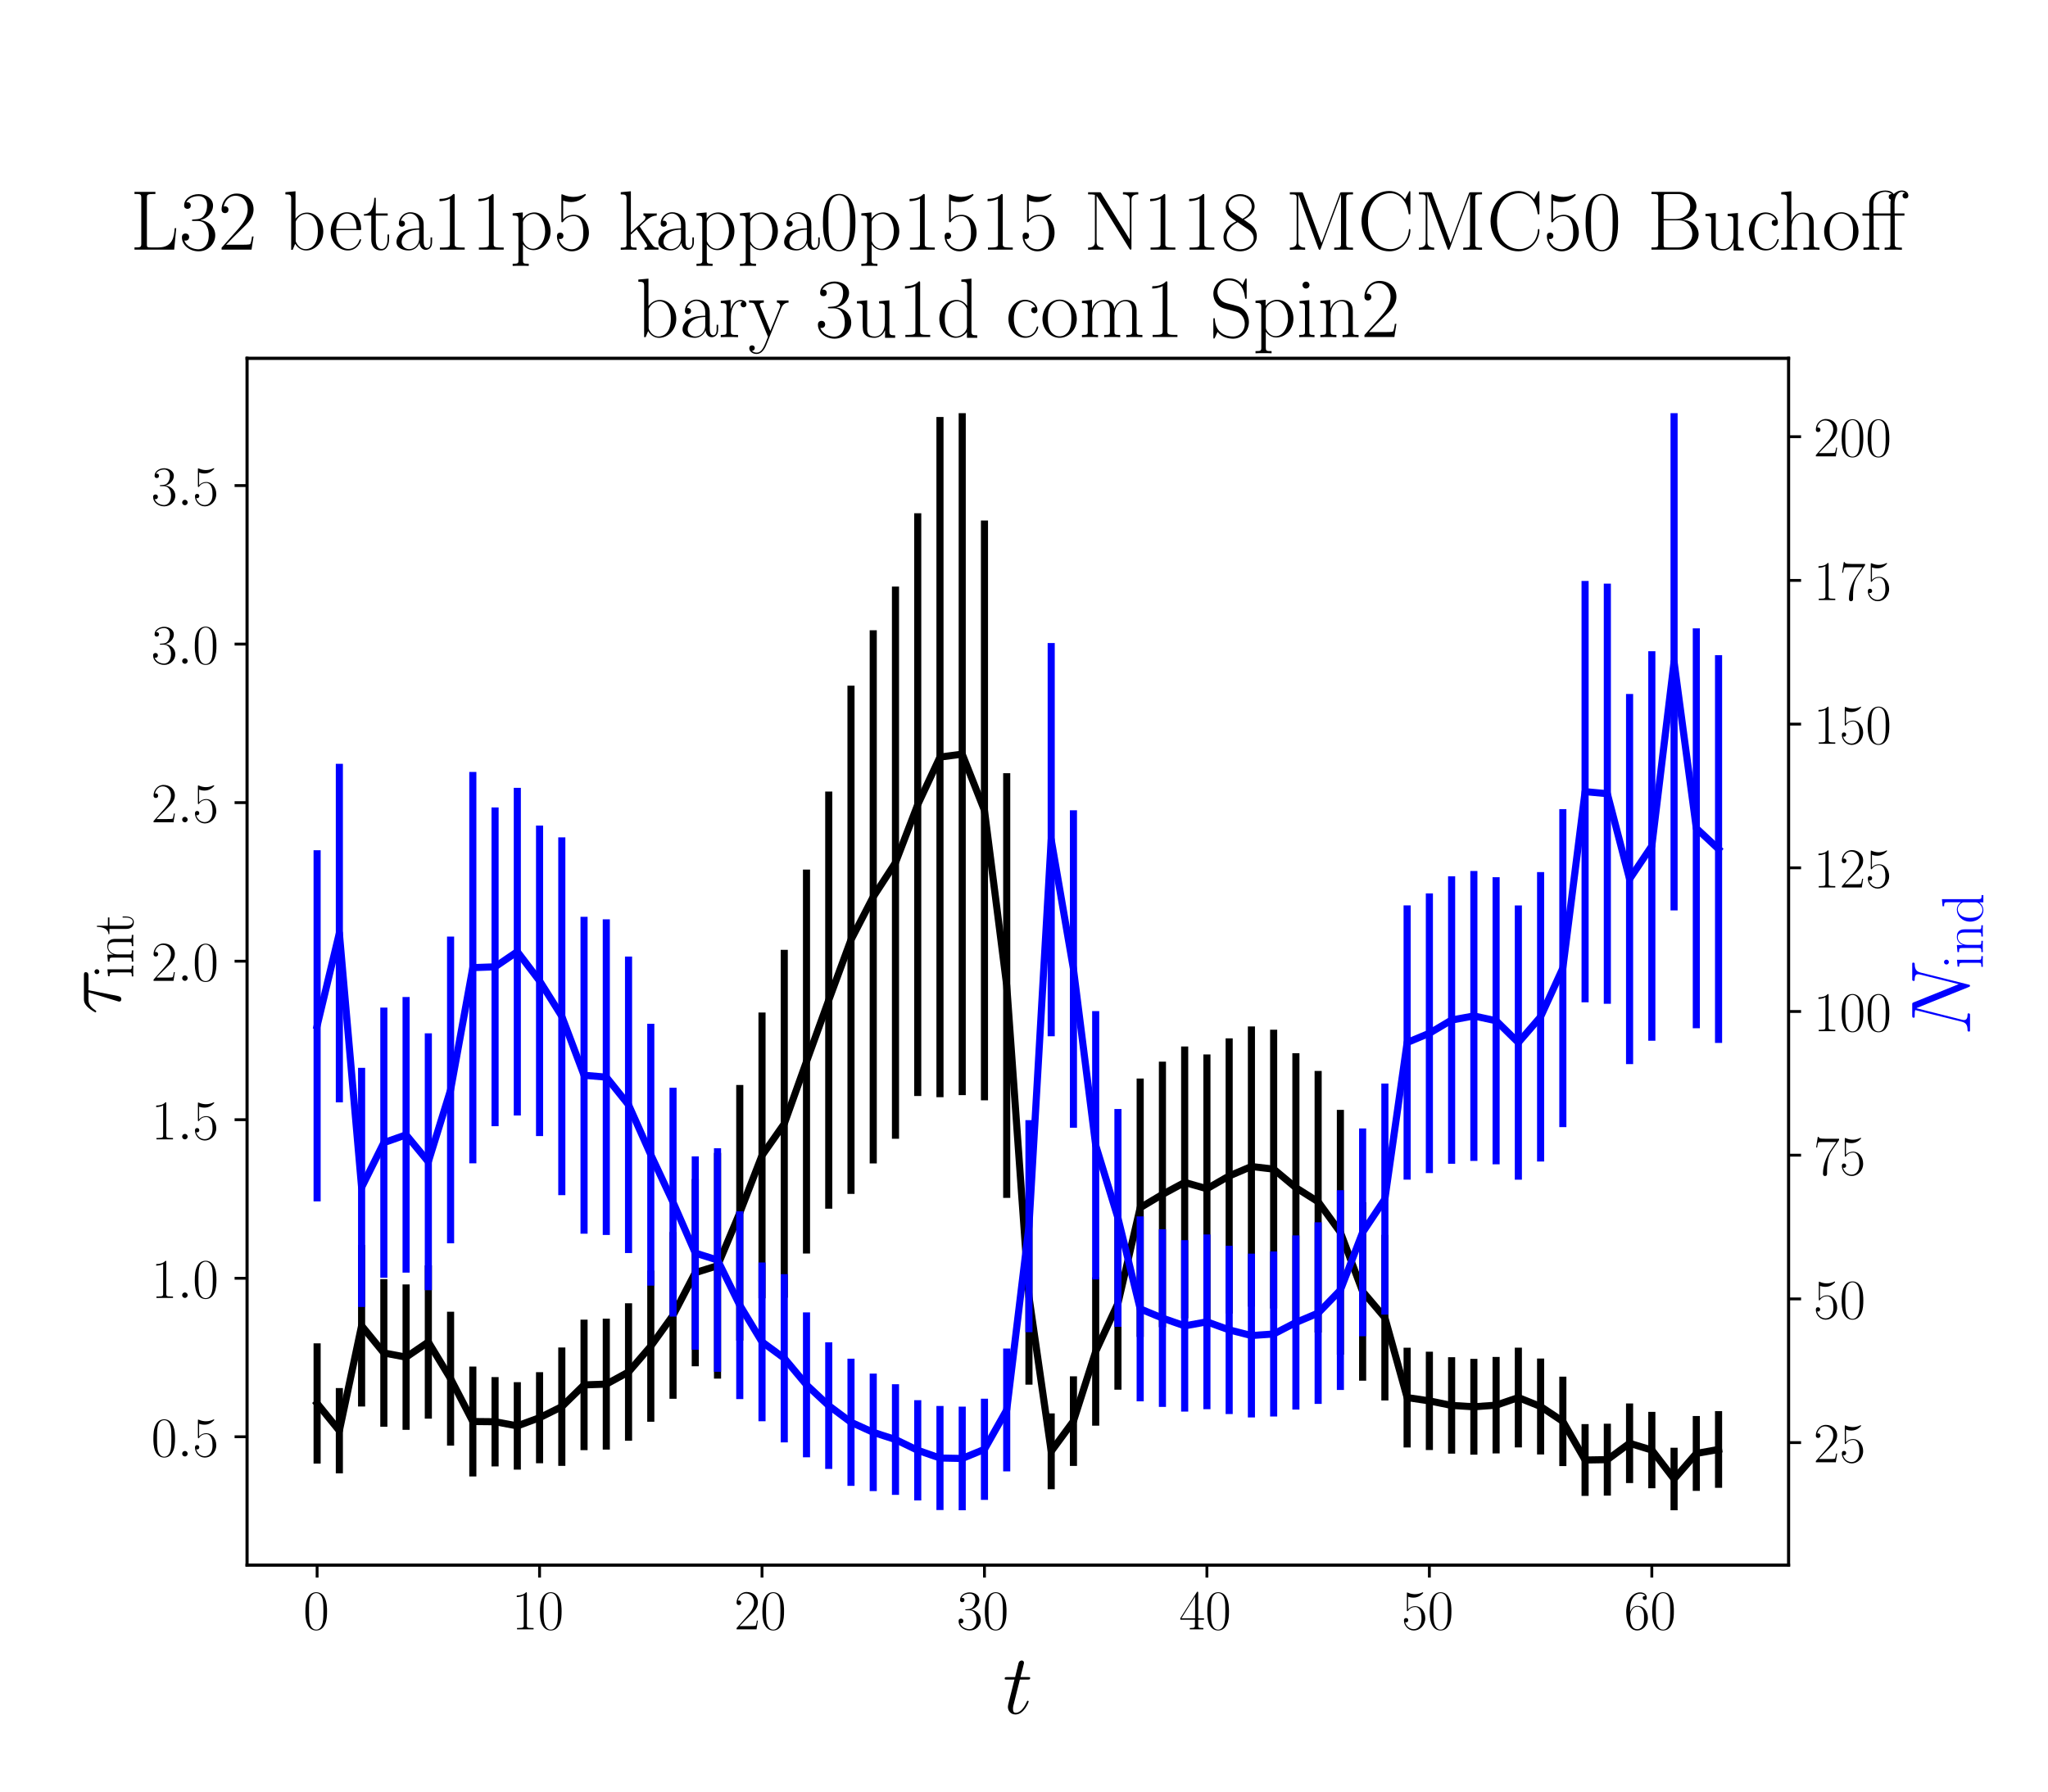 <?xml version="1.0" encoding="utf-8" standalone="no"?>
<!DOCTYPE svg PUBLIC "-//W3C//DTD SVG 1.1//EN"
  "http://www.w3.org/Graphics/SVG/1.1/DTD/svg11.dtd">
<!-- Created with matplotlib (https://matplotlib.org/) -->
<svg height="504pt" version="1.1" viewBox="0 0 576 504" width="576pt" xmlns="http://www.w3.org/2000/svg" xmlns:xlink="http://www.w3.org/1999/xlink">
 <defs>
  <style type="text/css">*{stroke-linecap:butt;stroke-linejoin:round;}</style>
 </defs>
 <g id="figure_1">
  <g id="patch_1">
   <path d="M 0 504 
L 576 504 
L 576 0 
L 0 0 
z
" style="fill:#ffffff;"/>
  </g>
  <g id="axes_1">
   <g id="patch_2">
    <path d="M 69.479 440.296 
L 503.053 440.296 
L 503.053 100.8 
L 69.479 100.8 
z
" style="fill:#ffffff;"/>
   </g>
   <g id="matplotlib.axis_1">
    <g id="xtick_1">
     <g id="line2d_1">
      <defs>
       <path d="M 0 0 
L 0 3.5 
" id="mf93be3e0ed" style="stroke:#000000;stroke-width:0.8;"/>
      </defs>
      <g>
       <use style="stroke:#000000;stroke-width:0.8;" x="89.187" xlink:href="#mf93be3e0ed" y="440.296"/>
      </g>
     </g>
     <g id="text_1">
      <!-- $\mathdefault{0}$ -->
      <g transform="translate(85.285 458.365)scale(0.16 -0.16)">
       <defs>
        <path d="M 42 31.641 
C 42 37.75 41.906 48.125 37.703 56.109 
C 34 63.109 28.094 65.594 22.906 65.594 
C 18.094 65.594 12 63.406 8.203 56.203 
C 4.203 48.719 3.797 39.438 3.797 31.641 
C 3.797 25.953 3.906 17.281 7 9.672 
C 11.297 -0.609 19 -2 22.906 -2 
C 27.5 -2 34.5 -0.109 38.594 9.375 
C 41.594 16.281 42 24.359 42 31.641 
z
M 22.906 -0.406 
C 16.5 -0.406 12.703 5.078 11.297 12.688 
C 10.203 18.562 10.203 27.156 10.203 32.75 
C 10.203 40.438 10.203 46.828 11.5 52.922 
C 13.406 61.391 19 64 22.906 64 
C 27 64 32.297 61.297 34.203 53.125 
C 35.5 47.438 35.594 40.734 35.594 32.75 
C 35.594 26.25 35.594 18.266 34.406 12.375 
C 32.297 1.484 26.406 -0.406 22.906 -0.406 
z
" id="CMR17-48"/>
       </defs>
       <use transform="scale(0.996)" xlink:href="#CMR17-48"/>
      </g>
     </g>
    </g>
    <g id="xtick_2">
     <g id="line2d_2">
      <g>
       <use style="stroke:#000000;stroke-width:0.8;" x="151.751" xlink:href="#mf93be3e0ed" y="440.296"/>
      </g>
     </g>
     <g id="text_2">
      <!-- $\mathdefault{10}$ -->
      <g transform="translate(143.947 458.365)scale(0.16 -0.16)">
       <defs>
        <path d="M 26.594 63.406 
C 26.594 65.5 26.5 65.5 25.094 65.5 
C 21.203 61.188 15.297 59.797 9.703 59.797 
C 9.406 59.797 8.906 59.797 8.797 59.5 
C 8.703 59.297 8.703 59.094 8.703 57 
C 11.797 57 17 57.594 21 59.984 
L 21 7.203 
C 21 3.688 20.797 2.5 12.203 2.5 
L 9.203 2.5 
L 9.203 0 
C 14 0 19 0 23.797 0 
C 28.594 0 33.594 0 38.406 0 
L 38.406 2.5 
L 35.406 2.5 
C 26.797 2.5 26.594 3.594 26.594 7.156 
z
" id="CMR17-49"/>
       </defs>
       <use transform="scale(0.996)" xlink:href="#CMR17-49"/>
       <use transform="translate(45.69 0)scale(0.996)" xlink:href="#CMR17-48"/>
      </g>
     </g>
    </g>
    <g id="xtick_3">
     <g id="line2d_3">
      <g>
       <use style="stroke:#000000;stroke-width:0.8;" x="214.316" xlink:href="#mf93be3e0ed" y="440.296"/>
      </g>
     </g>
     <g id="text_3">
      <!-- $\mathdefault{20}$ -->
      <g transform="translate(206.512 458.365)scale(0.16 -0.16)">
       <defs>
        <path d="M 41.703 15.453 
L 39.906 15.453 
C 38.906 8.375 38.094 7.172 37.703 6.562 
C 37.203 5.766 30 5.766 28.594 5.766 
L 9.406 5.766 
C 13 9.672 20 16.75 28.5 24.953 
C 34.594 30.734 41.703 37.531 41.703 47.422 
C 41.703 59.219 32.297 66 21.797 66 
C 10.797 66 4.094 56.312 4.094 47.344 
C 4.094 43.438 7 42.938 8.203 42.938 
C 9.203 42.938 12.203 43.547 12.203 47.031 
C 12.203 50.109 9.594 51 8.203 51 
C 7.594 51 7 50.906 6.594 50.703 
C 8.5 59.219 14.297 63.406 20.406 63.406 
C 29.094 63.406 34.797 56.516 34.797 47.422 
C 34.797 38.734 29.703 31.25 24 24.75 
L 4.094 2.281 
L 4.094 0 
L 39.297 0 
z
" id="CMR17-50"/>
       </defs>
       <use transform="scale(0.996)" xlink:href="#CMR17-50"/>
       <use transform="translate(45.69 0)scale(0.996)" xlink:href="#CMR17-48"/>
      </g>
     </g>
    </g>
    <g id="xtick_4">
     <g id="line2d_4">
      <g>
       <use style="stroke:#000000;stroke-width:0.8;" x="276.881" xlink:href="#mf93be3e0ed" y="440.296"/>
      </g>
     </g>
     <g id="text_4">
      <!-- $\mathdefault{30}$ -->
      <g transform="translate(269.077 458.365)scale(0.16 -0.16)">
       <defs>
        <path d="M 22.094 33.703 
C 31 33.703 34.906 25.969 34.906 17.031 
C 34.906 5 28.5 0.391 22.703 0.391 
C 17.406 0.391 8.797 3.031 6.094 10.828 
C 6.594 10.625 7.094 10.625 7.594 10.625 
C 10 10.625 11.797 12.219 11.797 14.812 
C 11.797 17.703 9.594 19 7.594 19 
C 5.906 19 3.297 18.203 3.297 14.469 
C 3.297 5.234 12.297 -2 22.906 -2 
C 34 -2 42.5 6.719 42.5 16.953 
C 42.5 26.672 34.5 33.703 25 34.797 
C 32.594 36.375 39.906 43.062 39.906 52.016 
C 39.906 59.688 32 65.297 23 65.297 
C 13.906 65.297 5.906 59.828 5.906 52.016 
C 5.906 48.594 8.5 48 9.797 48 
C 11.906 48 13.703 49.297 13.703 51.891 
C 13.703 54.469 11.906 55.766 9.797 55.766 
C 9.406 55.766 8.906 55.766 8.5 55.578 
C 11.406 61.859 19.297 63 22.797 63 
C 26.297 63 32.906 61.328 32.906 51.875 
C 32.906 49.109 32.5 44.188 29.094 39.844 
C 26.094 36 22.703 36 19.406 35.688 
C 18.906 35.688 16.594 35.453 16.203 35.453 
C 15.5 35.359 15.094 35.266 15.094 34.5 
C 15.094 33.797 15.203 33.703 17.203 33.703 
z
" id="CMR17-51"/>
       </defs>
       <use transform="scale(0.996)" xlink:href="#CMR17-51"/>
       <use transform="translate(45.69 0)scale(0.996)" xlink:href="#CMR17-48"/>
      </g>
     </g>
    </g>
    <g id="xtick_5">
     <g id="line2d_5">
      <g>
       <use style="stroke:#000000;stroke-width:0.8;" x="339.446" xlink:href="#mf93be3e0ed" y="440.296"/>
      </g>
     </g>
     <g id="text_5">
      <!-- $\mathdefault{40}$ -->
      <g transform="translate(331.642 458.365)scale(0.16 -0.16)">
       <defs>
        <path d="M 33.594 64.406 
C 33.594 66.5 33.5 66.5 31.703 66.5 
L 2 19.594 
L 2 17 
L 27.797 17 
L 27.797 7.141 
C 27.797 3.5 27.594 2.5 20.594 2.5 
L 18.703 2.5 
L 18.703 0 
C 21.906 0 27.297 0 30.703 0 
C 34.094 0 39.5 0 42.703 0 
L 42.703 2.5 
L 40.797 2.5 
C 33.797 2.5 33.594 3.5 33.594 7.141 
L 33.594 17 
L 43.797 17 
L 43.797 19.594 
L 33.594 19.594 
z
M 28.094 57.859 
L 28.094 19.594 
L 4 19.594 
z
" id="CMR17-52"/>
       </defs>
       <use transform="scale(0.996)" xlink:href="#CMR17-52"/>
       <use transform="translate(45.69 0)scale(0.996)" xlink:href="#CMR17-48"/>
      </g>
     </g>
    </g>
    <g id="xtick_6">
     <g id="line2d_6">
      <g>
       <use style="stroke:#000000;stroke-width:0.8;" x="402.011" xlink:href="#mf93be3e0ed" y="440.296"/>
      </g>
     </g>
     <g id="text_6">
      <!-- $\mathdefault{50}$ -->
      <g transform="translate(394.207 458.365)scale(0.16 -0.16)">
       <defs>
        <path d="M 11.406 57.688 
C 12.406 57.281 16.5 56 20.703 56 
C 30 56 35.094 61.109 38 64.062 
C 38 64.953 38 65.5 37.406 65.5 
C 37.297 65.5 37.094 65.5 36.297 65.047 
C 32.797 63.406 28.703 62.078 23.703 62.078 
C 20.703 62.078 16.203 62.484 11.297 64.672 
C 10.203 65.172 10 65.172 9.906 65.172 
C 9.406 65.172 9.297 65.062 9.297 63.078 
L 9.297 34.422 
C 9.297 32.641 9.297 32.141 10.297 32.141 
C 10.797 32.141 11 32.344 11.5 33.031 
C 14.703 37.516 19.094 39.406 24.094 39.406 
C 27.594 39.406 35.094 37.219 35.094 20.141 
C 35.094 16.953 35.094 11.172 32.094 6.578 
C 29.594 2.484 25.703 0.391 21.406 0.391 
C 14.797 0.391 8.094 5 6.297 12.719 
C 6.703 12.609 7.5 12.422 7.906 12.422 
C 9.203 12.422 11.703 13.125 11.703 16.219 
C 11.703 18.906 9.797 20 7.906 20 
C 5.594 20 4.094 18.594 4.094 15.797 
C 4.094 7.094 11 -2 21.594 -2 
C 31.906 -2 41.703 6.875 41.703 19.75 
C 41.703 31.719 33.906 41 24.203 41 
C 19.094 41 14.797 39.109 11.406 35.531 
z
" id="CMR17-53"/>
       </defs>
       <use transform="scale(0.996)" xlink:href="#CMR17-53"/>
       <use transform="translate(45.69 0)scale(0.996)" xlink:href="#CMR17-48"/>
      </g>
     </g>
    </g>
    <g id="xtick_7">
     <g id="line2d_7">
      <g>
       <use style="stroke:#000000;stroke-width:0.8;" x="464.576" xlink:href="#mf93be3e0ed" y="440.296"/>
      </g>
     </g>
     <g id="text_7">
      <!-- $\mathdefault{60}$ -->
      <g transform="translate(456.772 458.365)scale(0.16 -0.16)">
       <defs>
        <path d="M 10.594 34 
C 10.594 57.656 21.797 63 28.297 63 
C 30.406 63 35.5 62.641 37.5 59 
C 35.906 59 32.906 59 32.906 55.516 
C 32.906 52.828 35.094 51.922 36.5 51.922 
C 37.406 51.922 40.094 52.312 40.094 55.625 
C 40.094 61.781 35.094 65.297 28.203 65.297 
C 16.297 65.297 3.797 52.969 3.797 31 
C 3.797 3.953 15.094 -2 23.094 -2 
C 32.797 -2 42 6.672 42 20.047 
C 42 32.516 33.906 41.594 23.703 41.594 
C 17.594 41.594 13.094 37.609 10.594 30.625 
z
M 23.094 0.391 
C 10.797 0.391 10.797 18.75 10.797 22.438 
C 10.797 29.625 14.203 40 23.5 40 
C 25.203 40 30.094 40 33.406 33.125 
C 35.203 29.219 35.203 25.141 35.203 20.141 
C 35.203 14.75 35.203 10.781 33.094 6.781 
C 30.906 2.672 27.703 0.391 23.094 0.391 
z
" id="CMR17-54"/>
       </defs>
       <use transform="scale(0.996)" xlink:href="#CMR17-54"/>
       <use transform="translate(45.69 0)scale(0.996)" xlink:href="#CMR17-48"/>
      </g>
     </g>
    </g>
    <g id="text_8">
     <!-- $t$ -->
     <g transform="translate(282.039 482.069)scale(0.24 -0.24)">
      <defs>
       <path d="M 20.094 40.094 
L 29.297 40.094 
C 31.203 40.094 32.203 40.094 32.203 41.891 
C 32.203 43 31.594 43 29.594 43 
L 20.797 43 
L 24.5 57.688 
C 24.906 59.078 24.906 59.281 24.906 60 
C 24.906 61.609 23.594 62.5 22.297 62.5 
C 21.5 62.5 19.203 62.203 18.406 58.984 
L 14.5 43 
L 5.094 43 
C 3.094 43 2.203 43 2.203 41.094 
C 2.203 40.094 2.906 40.094 4.797 40.094 
L 13.703 40.094 
L 7.094 13.766 
C 6.297 10.281 6 9.281 6 7.984 
C 6 3.297 9.297 -1 14.906 -1 
C 25 -1 30.406 13.562 30.406 14.25 
C 30.406 14.859 30 15.156 29.406 15.156 
C 29.203 15.156 28.797 15.156 28.594 14.75 
C 28.5 14.656 28.406 14.547 27.703 12.953 
C 25.594 7.984 21 1 15.203 1 
C 12.203 1 12 3.5 12 5.688 
C 12 5.781 12 7.688 12.297 8.875 
z
" id="CMMI12-116"/>
      </defs>
      <use transform="scale(0.996)" xlink:href="#CMMI12-116"/>
     </g>
    </g>
   </g>
   <g id="matplotlib.axis_2">
    <g id="ytick_1">
     <g id="line2d_8">
      <defs>
       <path d="M 0 0 
L -3.5 0 
" id="m1171a5956c" style="stroke:#000000;stroke-width:0.8;"/>
      </defs>
      <g>
       <use style="stroke:#000000;stroke-width:0.8;" x="69.479" xlink:href="#m1171a5956c" y="404.186"/>
      </g>
     </g>
     <g id="text_9">
      <!-- $\mathdefault{0.5}$ -->
      <g transform="translate(42.535 409.721)scale(0.16 -0.16)">
       <defs>
        <path d="M 18.406 4.797 
C 18.406 7.688 16 9.672 13.594 9.672 
C 10.703 9.672 8.703 7.281 8.703 4.891 
C 8.703 2 11.094 0 13.5 0 
C 16.406 0 18.406 2.391 18.406 4.797 
z
" id="CMMI12-58"/>
       </defs>
       <use transform="scale(0.996)" xlink:href="#CMR17-48"/>
       <use transform="translate(45.69 0)scale(0.996)" xlink:href="#CMMI12-58"/>
       <use transform="translate(72.788 0)scale(0.996)" xlink:href="#CMR17-53"/>
      </g>
     </g>
    </g>
    <g id="ytick_2">
     <g id="line2d_9">
      <g>
       <use style="stroke:#000000;stroke-width:0.8;" x="69.479" xlink:href="#m1171a5956c" y="359.588"/>
      </g>
     </g>
     <g id="text_10">
      <!-- $\mathdefault{1.0}$ -->
      <g transform="translate(42.535 365.123)scale(0.16 -0.16)">
       <use transform="scale(0.996)" xlink:href="#CMR17-49"/>
       <use transform="translate(45.69 0)scale(0.996)" xlink:href="#CMMI12-58"/>
       <use transform="translate(72.788 0)scale(0.996)" xlink:href="#CMR17-48"/>
      </g>
     </g>
    </g>
    <g id="ytick_3">
     <g id="line2d_10">
      <g>
       <use style="stroke:#000000;stroke-width:0.8;" x="69.479" xlink:href="#m1171a5956c" y="314.989"/>
      </g>
     </g>
     <g id="text_11">
      <!-- $\mathdefault{1.5}$ -->
      <g transform="translate(42.535 320.524)scale(0.16 -0.16)">
       <use transform="scale(0.996)" xlink:href="#CMR17-49"/>
       <use transform="translate(45.69 0)scale(0.996)" xlink:href="#CMMI12-58"/>
       <use transform="translate(72.788 0)scale(0.996)" xlink:href="#CMR17-53"/>
      </g>
     </g>
    </g>
    <g id="ytick_4">
     <g id="line2d_11">
      <g>
       <use style="stroke:#000000;stroke-width:0.8;" x="69.479" xlink:href="#m1171a5956c" y="270.391"/>
      </g>
     </g>
     <g id="text_12">
      <!-- $\mathdefault{2.0}$ -->
      <g transform="translate(42.535 275.926)scale(0.16 -0.16)">
       <use transform="scale(0.996)" xlink:href="#CMR17-50"/>
       <use transform="translate(45.69 0)scale(0.996)" xlink:href="#CMMI12-58"/>
       <use transform="translate(72.788 0)scale(0.996)" xlink:href="#CMR17-48"/>
      </g>
     </g>
    </g>
    <g id="ytick_5">
     <g id="line2d_12">
      <g>
       <use style="stroke:#000000;stroke-width:0.8;" x="69.479" xlink:href="#m1171a5956c" y="225.792"/>
      </g>
     </g>
     <g id="text_13">
      <!-- $\mathdefault{2.5}$ -->
      <g transform="translate(42.535 231.327)scale(0.16 -0.16)">
       <use transform="scale(0.996)" xlink:href="#CMR17-50"/>
       <use transform="translate(45.69 0)scale(0.996)" xlink:href="#CMMI12-58"/>
       <use transform="translate(72.788 0)scale(0.996)" xlink:href="#CMR17-53"/>
      </g>
     </g>
    </g>
    <g id="ytick_6">
     <g id="line2d_13">
      <g>
       <use style="stroke:#000000;stroke-width:0.8;" x="69.479" xlink:href="#m1171a5956c" y="181.194"/>
      </g>
     </g>
     <g id="text_14">
      <!-- $\mathdefault{3.0}$ -->
      <g transform="translate(42.535 186.729)scale(0.16 -0.16)">
       <use transform="scale(0.996)" xlink:href="#CMR17-51"/>
       <use transform="translate(45.69 0)scale(0.996)" xlink:href="#CMMI12-58"/>
       <use transform="translate(72.788 0)scale(0.996)" xlink:href="#CMR17-48"/>
      </g>
     </g>
    </g>
    <g id="ytick_7">
     <g id="line2d_14">
      <g>
       <use style="stroke:#000000;stroke-width:0.8;" x="69.479" xlink:href="#m1171a5956c" y="136.595"/>
      </g>
     </g>
     <g id="text_15">
      <!-- $\mathdefault{3.5}$ -->
      <g transform="translate(42.535 142.13)scale(0.16 -0.16)">
       <use transform="scale(0.996)" xlink:href="#CMR17-51"/>
       <use transform="translate(45.69 0)scale(0.996)" xlink:href="#CMMI12-58"/>
       <use transform="translate(72.788 0)scale(0.996)" xlink:href="#CMR17-53"/>
      </g>
     </g>
    </g>
    <g id="text_16">
     <!-- $\tau_{\rm int}$ -->
     <g transform="translate(33.884 285.419)rotate(-90)scale(0.24 -0.24)">
      <defs>
       <path d="M 28.703 37.625 
L 45.297 37.625 
C 46.594 37.625 49.906 37.625 49.906 40.812 
C 49.906 43 48 43 46.203 43 
L 18.703 43 
C 16.406 43 13 43 8.406 38.125 
C 5.797 35.234 2.594 29.953 2.594 29.359 
C 2.594 28.766 3.094 28.562 3.703 28.562 
C 4.406 28.562 4.5 28.859 5 29.453 
C 10.203 37.625 15.406 37.625 17.906 37.625 
L 26.203 37.625 
L 15.797 3.484 
C 15.297 1.984 15.297 1.781 15.297 1.484 
C 15.297 0.391 16 -1 18 -1 
C 21.094 -1 21.594 1.688 21.906 3.172 
z
" id="CMMI12-28"/>
       <path d="M 15.5 61.078 
C 15.5 63.266 13.703 65.156 11.406 65.156 
C 9.203 65.156 7.297 63.375 7.297 61.078 
C 7.297 58.891 9.094 57 11.406 57 
C 13.594 57 15.5 58.797 15.5 61.078 
z
M 3.797 42.281 
L 3.797 39.703 
C 9.406 39.703 10.203 39.094 10.203 34.328 
L 10.203 6.672 
C 10.203 2.875 9.797 2.391 3.406 2.391 
L 3.406 -0.203 
C 5.797 0 10.094 0 12.594 0 
C 15 0 19.094 0 21.406 -0.203 
L 21.406 2.391 
C 15.5 2.391 15.297 2.984 15.297 6.562 
L 15.297 43.375 
z
" id="CMR17-105"/>
       <path d="M 41.5 30.203 
C 41.5 35.297 40.5 43.594 28.703 43.594 
C 20.797 43.594 16.703 37.5 15.203 33.5 
L 15.094 33.5 
L 15.094 43.594 
L 3.297 42.5 
L 3.297 39.906 
C 9.203 39.906 10.094 39.297 10.094 34.5 
L 10.094 6.688 
C 10.094 2.875 9.703 2.391 3.297 2.391 
L 3.297 -0.203 
C 5.703 0 10.094 0 12.703 0 
C 15.297 0 19.797 0 22.203 -0.203 
L 22.203 2.391 
C 15.797 2.391 15.406 2.781 15.406 6.688 
L 15.406 25.906 
C 15.406 35.109 21 42 28 42 
C 35.406 42 36.203 35.406 36.203 30.594 
L 36.203 6.688 
C 36.203 2.875 35.797 2.391 29.406 2.391 
L 29.406 -0.203 
C 31.797 0 36.203 0 38.797 0 
C 41.406 0 45.906 0 48.297 -0.203 
L 48.297 2.391 
C 41.906 2.391 41.5 2.781 41.5 6.688 
z
" id="CMR17-110"/>
       <path d="M 15.094 40 
L 29.094 40 
L 29.094 42.578 
L 15.094 42.578 
L 15.094 61 
L 13.297 61 
C 13.094 50.703 9.594 41.688 1.094 41.688 
L 1.094 40 
L 9.797 40 
L 9.797 12.047 
C 9.797 10.156 9.797 -1 21.406 -1 
C 27.297 -1 30.703 4.781 30.703 12.141 
L 30.703 17.812 
L 28.906 17.812 
L 28.906 12.234 
C 28.906 5.375 26.203 0.797 22 0.797 
C 19.094 0.797 15.094 2.781 15.094 11.844 
z
" id="CMR17-116"/>
      </defs>
      <use transform="scale(0.996)" xlink:href="#CMMI12-28"/>
      <use transform="translate(42.364 -14.944)scale(0.697)" xlink:href="#CMR17-105"/>
      <use transform="translate(59.773 -14.944)scale(0.697)" xlink:href="#CMR17-110"/>
      <use transform="translate(93.578 -14.944)scale(0.697)" xlink:href="#CMR17-116"/>
     </g>
    </g>
   </g>
   <g id="LineCollection_1">
    <path clip-path="url(#p8ffd05bc69)" d="M 89.187 411.721 
L 89.187 377.906 
" style="fill:none;stroke:#000000;stroke-width:2;"/>
    <path clip-path="url(#p8ffd05bc69)" d="M 95.443 414.477 
L 95.443 390.478 
" style="fill:none;stroke:#000000;stroke-width:2;"/>
    <path clip-path="url(#p8ffd05bc69)" d="M 101.7 395.68 
L 101.7 350.224 
" style="fill:none;stroke:#000000;stroke-width:2;"/>
    <path clip-path="url(#p8ffd05bc69)" d="M 107.956 401.362 
L 107.956 359.835 
" style="fill:none;stroke:#000000;stroke-width:2;"/>
    <path clip-path="url(#p8ffd05bc69)" d="M 114.213 402.236 
L 114.213 361.331 
" style="fill:none;stroke:#000000;stroke-width:2;"/>
    <path clip-path="url(#p8ffd05bc69)" d="M 120.469 399.09 
L 120.469 355.965 
" style="fill:none;stroke:#000000;stroke-width:2;"/>
    <path clip-path="url(#p8ffd05bc69)" d="M 126.725 406.672 
L 126.725 369.007 
" style="fill:none;stroke:#000000;stroke-width:2;"/>
    <path clip-path="url(#p8ffd05bc69)" d="M 132.982 415.357 
L 132.982 384.423 
" style="fill:none;stroke:#000000;stroke-width:2;"/>
    <path clip-path="url(#p8ffd05bc69)" d="M 139.238 412.517 
L 139.238 387.392 
" style="fill:none;stroke:#000000;stroke-width:2;"/>
    <path clip-path="url(#p8ffd05bc69)" d="M 145.495 413.424 
L 145.495 388.817 
" style="fill:none;stroke:#000000;stroke-width:2;"/>
    <path clip-path="url(#p8ffd05bc69)" d="M 151.751 411.635 
L 151.751 386.011 
" style="fill:none;stroke:#000000;stroke-width:2;"/>
    <path clip-path="url(#p8ffd05bc69)" d="M 158.008 412.373 
L 158.008 379.068 
" style="fill:none;stroke:#000000;stroke-width:2;"/>
    <path clip-path="url(#p8ffd05bc69)" d="M 164.264 407.946 
L 164.264 371.237 
" style="fill:none;stroke:#000000;stroke-width:2;"/>
    <path clip-path="url(#p8ffd05bc69)" d="M 170.521 407.788 
L 170.521 370.96 
" style="fill:none;stroke:#000000;stroke-width:2;"/>
    <path clip-path="url(#p8ffd05bc69)" d="M 176.777 405.302 
L 176.777 366.623 
" style="fill:none;stroke:#000000;stroke-width:2;"/>
    <path clip-path="url(#p8ffd05bc69)" d="M 183.034 399.957 
L 183.034 357.439 
" style="fill:none;stroke:#000000;stroke-width:2;"/>
    <path clip-path="url(#p8ffd05bc69)" d="M 189.29 393.489 
L 189.29 346.576 
" style="fill:none;stroke:#000000;stroke-width:2;"/>
    <path clip-path="url(#p8ffd05bc69)" d="M 195.547 384.346 
L 195.547 331.684 
" style="fill:none;stroke:#000000;stroke-width:2;"/>
    <path clip-path="url(#p8ffd05bc69)" d="M 201.803 387.828 
L 201.803 324.32 
" style="fill:none;stroke:#000000;stroke-width:2;"/>
    <path clip-path="url(#p8ffd05bc69)" d="M 208.06 377.135 
L 208.06 305.225 
" style="fill:none;stroke:#000000;stroke-width:2;"/>
    <path clip-path="url(#p8ffd05bc69)" d="M 214.316 365.234 
L 214.316 284.84 
" style="fill:none;stroke:#000000;stroke-width:2;"/>
    <path clip-path="url(#p8ffd05bc69)" d="M 220.573 365.055 
L 220.573 267.204 
" style="fill:none;stroke:#000000;stroke-width:2;"/>
    <path clip-path="url(#p8ffd05bc69)" d="M 226.829 352.641 
L 226.829 244.624 
" style="fill:none;stroke:#000000;stroke-width:2;"/>
    <path clip-path="url(#p8ffd05bc69)" d="M 233.086 340.024 
L 233.086 222.671 
" style="fill:none;stroke:#000000;stroke-width:2;"/>
    <path clip-path="url(#p8ffd05bc69)" d="M 239.342 335.855 
L 239.342 192.888 
" style="fill:none;stroke:#000000;stroke-width:2;"/>
    <path clip-path="url(#p8ffd05bc69)" d="M 245.599 327.288 
L 245.599 177.302 
" style="fill:none;stroke:#000000;stroke-width:2;"/>
    <path clip-path="url(#p8ffd05bc69)" d="M 251.855 320.347 
L 251.855 165.007 
" style="fill:none;stroke:#000000;stroke-width:2;"/>
    <path clip-path="url(#p8ffd05bc69)" d="M 258.112 308.321 
L 258.112 144.378 
" style="fill:none;stroke:#000000;stroke-width:2;"/>
    <path clip-path="url(#p8ffd05bc69)" d="M 264.368 308.653 
L 264.368 117.302 
" style="fill:none;stroke:#000000;stroke-width:2;"/>
    <path clip-path="url(#p8ffd05bc69)" d="M 270.625 308.07 
L 270.625 116.232 
" style="fill:none;stroke:#000000;stroke-width:2;"/>
    <path clip-path="url(#p8ffd05bc69)" d="M 276.881 309.534 
L 276.881 146.42 
" style="fill:none;stroke:#000000;stroke-width:2;"/>
    <path clip-path="url(#p8ffd05bc69)" d="M 283.138 336.981 
L 283.138 217.52 
" style="fill:none;stroke:#000000;stroke-width:2;"/>
    <path clip-path="url(#p8ffd05bc69)" d="M 289.394 389.523 
L 289.394 340.05 
" style="fill:none;stroke:#000000;stroke-width:2;"/>
    <path clip-path="url(#p8ffd05bc69)" d="M 295.651 418.94 
L 295.651 397.602 
" style="fill:none;stroke:#000000;stroke-width:2;"/>
    <path clip-path="url(#p8ffd05bc69)" d="M 301.907 412.384 
L 301.907 387.182 
" style="fill:none;stroke:#000000;stroke-width:2;"/>
    <path clip-path="url(#p8ffd05bc69)" d="M 308.163 401.066 
L 308.163 359.328 
" style="fill:none;stroke:#000000;stroke-width:2;"/>
    <path clip-path="url(#p8ffd05bc69)" d="M 314.42 390.95 
L 314.42 342.388 
" style="fill:none;stroke:#000000;stroke-width:2;"/>
    <path clip-path="url(#p8ffd05bc69)" d="M 320.676 376.093 
L 320.676 303.405 
" style="fill:none;stroke:#000000;stroke-width:2;"/>
    <path clip-path="url(#p8ffd05bc69)" d="M 326.933 373.356 
L 326.933 298.654 
" style="fill:none;stroke:#000000;stroke-width:2;"/>
    <path clip-path="url(#p8ffd05bc69)" d="M 333.189 370.874 
L 333.189 294.39 
" style="fill:none;stroke:#000000;stroke-width:2;"/>
    <path clip-path="url(#p8ffd05bc69)" d="M 339.446 372.181 
L 339.446 296.63 
" style="fill:none;stroke:#000000;stroke-width:2;"/>
    <path clip-path="url(#p8ffd05bc69)" d="M 345.702 369.529 
L 345.702 292.094 
" style="fill:none;stroke:#000000;stroke-width:2;"/>
    <path clip-path="url(#p8ffd05bc69)" d="M 351.959 367.561 
L 351.959 288.756 
" style="fill:none;stroke:#000000;stroke-width:2;"/>
    <path clip-path="url(#p8ffd05bc69)" d="M 358.215 368.106 
L 358.215 289.678 
" style="fill:none;stroke:#000000;stroke-width:2;"/>
    <path clip-path="url(#p8ffd05bc69)" d="M 364.472 371.973 
L 364.472 296.273 
" style="fill:none;stroke:#000000;stroke-width:2;"/>
    <path clip-path="url(#p8ffd05bc69)" d="M 370.728 374.867 
L 370.728 301.272 
" style="fill:none;stroke:#000000;stroke-width:2;"/>
    <path clip-path="url(#p8ffd05bc69)" d="M 376.985 381.1 
L 376.985 312.218 
" style="fill:none;stroke:#000000;stroke-width:2;"/>
    <path clip-path="url(#p8ffd05bc69)" d="M 383.241 388.408 
L 383.241 338.234 
" style="fill:none;stroke:#000000;stroke-width:2;"/>
    <path clip-path="url(#p8ffd05bc69)" d="M 389.498 393.971 
L 389.498 347.375 
" style="fill:none;stroke:#000000;stroke-width:2;"/>
    <path clip-path="url(#p8ffd05bc69)" d="M 395.754 407.186 
L 395.754 379.127 
" style="fill:none;stroke:#000000;stroke-width:2;"/>
    <path clip-path="url(#p8ffd05bc69)" d="M 402.011 407.922 
L 402.011 380.256 
" style="fill:none;stroke:#000000;stroke-width:2;"/>
    <path clip-path="url(#p8ffd05bc69)" d="M 408.267 408.926 
L 408.267 381.804 
" style="fill:none;stroke:#000000;stroke-width:2;"/>
    <path clip-path="url(#p8ffd05bc69)" d="M 414.524 409.227 
L 414.524 382.27 
" style="fill:none;stroke:#000000;stroke-width:2;"/>
    <path clip-path="url(#p8ffd05bc69)" d="M 420.78 408.873 
L 420.78 381.722 
" style="fill:none;stroke:#000000;stroke-width:2;"/>
    <path clip-path="url(#p8ffd05bc69)" d="M 427.037 407.183 
L 427.037 379.122 
" style="fill:none;stroke:#000000;stroke-width:2;"/>
    <path clip-path="url(#p8ffd05bc69)" d="M 433.293 409.165 
L 433.293 382.172 
" style="fill:none;stroke:#000000;stroke-width:2;"/>
    <path clip-path="url(#p8ffd05bc69)" d="M 439.55 412.438 
L 439.55 387.267 
" style="fill:none;stroke:#000000;stroke-width:2;"/>
    <path clip-path="url(#p8ffd05bc69)" d="M 445.806 420.81 
L 445.806 400.627 
" style="fill:none;stroke:#000000;stroke-width:2;"/>
    <path clip-path="url(#p8ffd05bc69)" d="M 452.063 420.735 
L 452.063 400.505 
" style="fill:none;stroke:#000000;stroke-width:2;"/>
    <path clip-path="url(#p8ffd05bc69)" d="M 458.319 417.208 
L 458.319 394.821 
" style="fill:none;stroke:#000000;stroke-width:2;"/>
    <path clip-path="url(#p8ffd05bc69)" d="M 464.576 418.675 
L 464.576 397.175 
" style="fill:none;stroke:#000000;stroke-width:2;"/>
    <path clip-path="url(#p8ffd05bc69)" d="M 470.832 424.864 
L 470.832 407.267 
" style="fill:none;stroke:#000000;stroke-width:2;"/>
    <path clip-path="url(#p8ffd05bc69)" d="M 477.088 419.406 
L 477.088 398.353 
" style="fill:none;stroke:#000000;stroke-width:2;"/>
    <path clip-path="url(#p8ffd05bc69)" d="M 483.345 418.545 
L 483.345 396.966 
" style="fill:none;stroke:#000000;stroke-width:2;"/>
   </g>
   <g id="line2d_15">
    <path clip-path="url(#p8ffd05bc69)" d="M 89.187 394.813 
L 95.443 402.478 
L 101.7 372.952 
L 107.956 380.599 
L 114.213 381.783 
L 120.469 377.528 
L 126.725 387.839 
L 132.982 399.89 
L 139.238 399.954 
L 145.495 401.121 
L 151.751 398.823 
L 158.008 395.72 
L 164.264 389.591 
L 170.521 389.374 
L 176.777 385.962 
L 183.034 378.698 
L 189.29 370.032 
L 195.547 358.015 
L 201.803 356.074 
L 208.06 341.18 
L 214.316 325.037 
L 220.573 316.129 
L 226.829 298.632 
L 233.086 281.348 
L 239.342 264.372 
L 245.599 252.295 
L 251.855 242.677 
L 258.112 226.35 
L 264.368 212.977 
L 270.625 212.151 
L 276.881 227.977 
L 283.138 277.25 
L 289.394 364.786 
L 295.651 408.271 
L 301.907 399.783 
L 308.163 380.197 
L 314.42 366.669 
L 320.676 339.749 
L 326.933 336.005 
L 333.189 332.632 
L 339.446 334.405 
L 345.702 330.811 
L 351.959 328.158 
L 358.215 328.892 
L 364.472 334.123 
L 370.728 338.069 
L 376.985 346.659 
L 383.241 363.321 
L 389.498 370.673 
L 395.754 393.156 
L 402.011 394.089 
L 408.267 395.365 
L 414.524 395.748 
L 420.78 395.298 
L 427.037 393.152 
L 433.293 395.668 
L 439.55 399.852 
L 445.806 410.719 
L 452.063 410.62 
L 458.319 406.015 
L 464.576 407.925 
L 470.832 416.066 
L 477.088 408.879 
L 483.345 407.755 
" style="fill:none;stroke:#000000;stroke-linecap:square;stroke-width:2;"/>
   </g>
   <g id="patch_3">
    <path d="M 69.479 440.296 
L 69.479 100.8 
" style="fill:none;stroke:#000000;stroke-linecap:square;stroke-linejoin:miter;stroke-width:0.8;"/>
   </g>
   <g id="patch_4">
    <path d="M 503.053 440.296 
L 503.053 100.8 
" style="fill:none;stroke:#000000;stroke-linecap:square;stroke-linejoin:miter;stroke-width:0.8;"/>
   </g>
   <g id="patch_5">
    <path d="M 69.479 440.296 
L 503.053 440.296 
" style="fill:none;stroke:#000000;stroke-linecap:square;stroke-linejoin:miter;stroke-width:0.8;"/>
   </g>
   <g id="patch_6">
    <path d="M 69.479 100.8 
L 503.053 100.8 
" style="fill:none;stroke:#000000;stroke-linecap:square;stroke-linejoin:miter;stroke-width:0.8;"/>
   </g>
  </g>
  <g id="axes_2">
   <g id="matplotlib.axis_3">
    <g id="ytick_8">
     <g id="line2d_16">
      <defs>
       <path d="M 0 0 
L 3.5 0 
" id="mbc2a72ea5f" style="stroke:#000000;stroke-width:0.8;"/>
      </defs>
      <g>
       <use style="stroke:#000000;stroke-width:0.8;" x="503.053" xlink:href="#mbc2a72ea5f" y="405.824"/>
      </g>
     </g>
     <g id="text_17">
      <!-- $\mathdefault{25}$ -->
      <g transform="translate(510.053 411.359)scale(0.16 -0.16)">
       <use transform="scale(0.996)" xlink:href="#CMR17-50"/>
       <use transform="translate(45.69 0)scale(0.996)" xlink:href="#CMR17-53"/>
      </g>
     </g>
    </g>
    <g id="ytick_9">
     <g id="line2d_17">
      <g>
       <use style="stroke:#000000;stroke-width:0.8;" x="503.053" xlink:href="#mbc2a72ea5f" y="365.399"/>
      </g>
     </g>
     <g id="text_18">
      <!-- $\mathdefault{50}$ -->
      <g transform="translate(510.053 370.934)scale(0.16 -0.16)">
       <use transform="scale(0.996)" xlink:href="#CMR17-53"/>
       <use transform="translate(45.69 0)scale(0.996)" xlink:href="#CMR17-48"/>
      </g>
     </g>
    </g>
    <g id="ytick_10">
     <g id="line2d_18">
      <g>
       <use style="stroke:#000000;stroke-width:0.8;" x="503.053" xlink:href="#mbc2a72ea5f" y="324.974"/>
      </g>
     </g>
     <g id="text_19">
      <!-- $\mathdefault{75}$ -->
      <g transform="translate(510.053 330.509)scale(0.16 -0.16)">
       <defs>
        <path d="M 45.094 61.578 
L 45.094 63.766 
L 21.594 63.766 
C 9.906 63.766 9.703 65.078 9.297 67 
L 7.5 67 
L 4.594 48.344 
L 6.406 48.344 
C 6.703 50.234 7.406 55.312 8.594 57.203 
C 9.203 58 16.594 58 18.297 58 
L 40.297 58 
L 29.203 41.578 
C 21.797 30.531 16.703 15.609 16.703 2.578 
C 16.703 1.391 16.703 -2 20.297 -2 
C 23.906 -2 23.906 1.391 23.906 2.672 
L 23.906 7.266 
C 23.906 23.562 26.703 34.312 31.297 41.188 
z
" id="CMR17-55"/>
       </defs>
       <use transform="scale(0.996)" xlink:href="#CMR17-55"/>
       <use transform="translate(45.69 0)scale(0.996)" xlink:href="#CMR17-53"/>
      </g>
     </g>
    </g>
    <g id="ytick_11">
     <g id="line2d_19">
      <g>
       <use style="stroke:#000000;stroke-width:0.8;" x="503.053" xlink:href="#mbc2a72ea5f" y="284.55"/>
      </g>
     </g>
     <g id="text_20">
      <!-- $\mathdefault{100}$ -->
      <g transform="translate(510.053 290.085)scale(0.16 -0.16)">
       <use transform="scale(0.996)" xlink:href="#CMR17-49"/>
       <use transform="translate(45.69 0)scale(0.996)" xlink:href="#CMR17-48"/>
       <use transform="translate(91.381 0)scale(0.996)" xlink:href="#CMR17-48"/>
      </g>
     </g>
    </g>
    <g id="ytick_12">
     <g id="line2d_20">
      <g>
       <use style="stroke:#000000;stroke-width:0.8;" x="503.053" xlink:href="#mbc2a72ea5f" y="244.125"/>
      </g>
     </g>
     <g id="text_21">
      <!-- $\mathdefault{125}$ -->
      <g transform="translate(510.053 249.66)scale(0.16 -0.16)">
       <use transform="scale(0.996)" xlink:href="#CMR17-49"/>
       <use transform="translate(45.69 0)scale(0.996)" xlink:href="#CMR17-50"/>
       <use transform="translate(91.381 0)scale(0.996)" xlink:href="#CMR17-53"/>
      </g>
     </g>
    </g>
    <g id="ytick_13">
     <g id="line2d_21">
      <g>
       <use style="stroke:#000000;stroke-width:0.8;" x="503.053" xlink:href="#mbc2a72ea5f" y="203.701"/>
      </g>
     </g>
     <g id="text_22">
      <!-- $\mathdefault{150}$ -->
      <g transform="translate(510.053 209.235)scale(0.16 -0.16)">
       <use transform="scale(0.996)" xlink:href="#CMR17-49"/>
       <use transform="translate(45.69 0)scale(0.996)" xlink:href="#CMR17-53"/>
       <use transform="translate(91.381 0)scale(0.996)" xlink:href="#CMR17-48"/>
      </g>
     </g>
    </g>
    <g id="ytick_14">
     <g id="line2d_22">
      <g>
       <use style="stroke:#000000;stroke-width:0.8;" x="503.053" xlink:href="#mbc2a72ea5f" y="163.276"/>
      </g>
     </g>
     <g id="text_23">
      <!-- $\mathdefault{175}$ -->
      <g transform="translate(510.053 168.811)scale(0.16 -0.16)">
       <use transform="scale(0.996)" xlink:href="#CMR17-49"/>
       <use transform="translate(45.69 0)scale(0.996)" xlink:href="#CMR17-55"/>
       <use transform="translate(91.381 0)scale(0.996)" xlink:href="#CMR17-53"/>
      </g>
     </g>
    </g>
    <g id="ytick_15">
     <g id="line2d_23">
      <g>
       <use style="stroke:#000000;stroke-width:0.8;" x="503.053" xlink:href="#mbc2a72ea5f" y="122.851"/>
      </g>
     </g>
     <g id="text_24">
      <!-- $\mathdefault{200}$ -->
      <g transform="translate(510.053 128.386)scale(0.16 -0.16)">
       <use transform="scale(0.996)" xlink:href="#CMR17-50"/>
       <use transform="translate(45.69 0)scale(0.996)" xlink:href="#CMR17-48"/>
       <use transform="translate(91.381 0)scale(0.996)" xlink:href="#CMR17-48"/>
      </g>
     </g>
    </g>
    <g id="text_25">
     <!-- $N_{\rm ind}$ -->
     <g style="fill:#0000ff;" transform="translate(554.069 291.302)rotate(-90)scale(0.24 -0.24)">
      <defs>
       <path d="M 74 57.781 
C 75.094 62.094 76.703 65.094 84.297 65.094 
C 84.594 65.094 85.797 65.094 85.797 66.859 
C 85.797 68 84.906 68 84.5 68 
C 82.5 68 77.406 68 75.406 68 
L 70.594 68 
C 69.203 68 67.406 68 66 68 
C 65.406 68 64.203 68 64.203 66.094 
C 64.203 65.094 65 65.094 65.703 65.094 
C 71.703 65.094 72.094 62.797 72.094 60.984 
C 72.094 60.094 72 59.781 71.703 58.391 
L 60.406 13.281 
L 39 66.391 
C 38.297 68 38.203 68 36 68 
L 23.797 68 
C 21.797 68 20.906 68 20.906 66.094 
C 20.906 65.094 21.594 65.094 23.5 65.094 
C 24 65.094 29.906 65.094 29.906 64.297 
C 29.906 64.094 29.703 63.297 29.594 63 
L 16.297 9.922 
C 15.094 5 12.703 2.906 6.094 2.906 
C 5.594 2.906 4.594 2.906 4.594 1.047 
C 4.594 0 5.594 0 5.906 0 
C 7.906 0 13 0 15 0 
L 19.797 0 
C 21.203 0 22.906 0 24.297 0 
C 25 0 26.094 0 26.094 1.906 
C 26.094 2.812 25.094 2.906 24.703 2.906 
C 21.406 2.906 18.203 3.5 18.203 7.094 
C 18.203 7.891 18.406 8.781 18.594 9.578 
L 32.094 63 
C 32.703 62 32.703 61.812 33.094 60.906 
L 56.906 1.797 
C 57.406 0.594 57.594 0 58.5 0 
C 59.5 0 59.594 0.297 60 2 
z
" id="CMMI12-78"/>
       <path d="M 29.203 67.594 
L 29.203 65 
C 35.094 65 36 64.406 36 59.688 
L 36 36.641 
C 35.594 37.141 31.5 43.594 23.406 43.594 
C 13.203 43.594 3.297 34.5 3.297 21.312 
C 3.297 8.203 12.594 -1 22.406 -1 
C 30.906 -1 35.297 5.266 35.797 5.938 
L 35.797 -0.984 
L 47.906 -0.984 
L 47.906 2 
C 42 2 41.094 2.594 41.094 7.391 
L 41.094 68.688 
z
M 35.797 11.797 
C 35.797 8.797 34 6.094 31.703 4.094 
C 28.297 1.094 24.906 0.594 23 0.594 
C 20.094 0.594 9.703 2.094 9.703 21.188 
C 9.703 40.812 21.297 42 23.906 42 
C 28.5 42 32.203 39.406 34.5 35.797 
C 35.797 33.703 35.797 33.406 35.797 31.609 
z
" id="CMR17-100"/>
      </defs>
      <use transform="scale(0.996)" xlink:href="#CMMI12-78"/>
      <use transform="translate(78.115 -14.944)scale(0.697)" xlink:href="#CMR17-105"/>
      <use transform="translate(95.525 -14.944)scale(0.697)" xlink:href="#CMR17-110"/>
      <use transform="translate(131.151 -14.944)scale(0.697)" xlink:href="#CMR17-100"/>
     </g>
    </g>
   </g>
   <g id="LineCollection_2">
    <path clip-path="url(#p8ffd05bc69)" d="M 89.187 337.972 
L 89.187 239.189 
" style="fill:none;stroke:#0000ff;stroke-width:2;"/>
    <path clip-path="url(#p8ffd05bc69)" d="M 95.443 310.103 
L 95.443 214.867 
" style="fill:none;stroke:#0000ff;stroke-width:2;"/>
    <path clip-path="url(#p8ffd05bc69)" d="M 101.7 367.665 
L 101.7 300.402 
" style="fill:none;stroke:#0000ff;stroke-width:2;"/>
    <path clip-path="url(#p8ffd05bc69)" d="M 107.956 359.453 
L 107.956 283.446 
" style="fill:none;stroke:#0000ff;stroke-width:2;"/>
    <path clip-path="url(#p8ffd05bc69)" d="M 114.213 358.012 
L 114.213 280.474 
" style="fill:none;stroke:#0000ff;stroke-width:2;"/>
    <path clip-path="url(#p8ffd05bc69)" d="M 120.469 362.964 
L 120.469 290.692 
" style="fill:none;stroke:#0000ff;stroke-width:2;"/>
    <path clip-path="url(#p8ffd05bc69)" d="M 126.725 349.767 
L 126.725 263.478 
" style="fill:none;stroke:#0000ff;stroke-width:2;"/>
    <path clip-path="url(#p8ffd05bc69)" d="M 132.982 327.263 
L 132.982 217.157 
" style="fill:none;stroke:#0000ff;stroke-width:2;"/>
    <path clip-path="url(#p8ffd05bc69)" d="M 139.238 316.815 
L 139.238 227.146 
" style="fill:none;stroke:#0000ff;stroke-width:2;"/>
    <path clip-path="url(#p8ffd05bc69)" d="M 145.495 313.801 
L 145.495 221.631 
" style="fill:none;stroke:#0000ff;stroke-width:2;"/>
    <path clip-path="url(#p8ffd05bc69)" d="M 151.751 319.602 
L 151.751 232.249 
" style="fill:none;stroke:#0000ff;stroke-width:2;"/>
    <path clip-path="url(#p8ffd05bc69)" d="M 158.008 336.209 
L 158.008 235.562 
" style="fill:none;stroke:#0000ff;stroke-width:2;"/>
    <path clip-path="url(#p8ffd05bc69)" d="M 164.264 347.066 
L 164.264 257.913 
" style="fill:none;stroke:#0000ff;stroke-width:2;"/>
    <path clip-path="url(#p8ffd05bc69)" d="M 170.521 347.41 
L 170.521 258.622 
" style="fill:none;stroke:#0000ff;stroke-width:2;"/>
    <path clip-path="url(#p8ffd05bc69)" d="M 176.777 352.493 
L 176.777 269.095 
" style="fill:none;stroke:#0000ff;stroke-width:2;"/>
    <path clip-path="url(#p8ffd05bc69)" d="M 183.034 361.662 
L 183.034 288.005 
" style="fill:none;stroke:#0000ff;stroke-width:2;"/>
    <path clip-path="url(#p8ffd05bc69)" d="M 189.29 370.378 
L 189.29 306.009 
" style="fill:none;stroke:#0000ff;stroke-width:2;"/>
    <path clip-path="url(#p8ffd05bc69)" d="M 195.547 379.694 
L 195.547 325.305 
" style="fill:none;stroke:#0000ff;stroke-width:2;"/>
    <path clip-path="url(#p8ffd05bc69)" d="M 201.803 385.899 
L 201.803 323.025 
" style="fill:none;stroke:#0000ff;stroke-width:2;"/>
    <path clip-path="url(#p8ffd05bc69)" d="M 208.06 393.591 
L 208.06 340.743 
" style="fill:none;stroke:#0000ff;stroke-width:2;"/>
    <path clip-path="url(#p8ffd05bc69)" d="M 214.316 399.82 
L 214.316 355.146 
" style="fill:none;stroke:#0000ff;stroke-width:2;"/>
    <path clip-path="url(#p8ffd05bc69)" d="M 220.573 405.759 
L 220.573 358.441 
" style="fill:none;stroke:#0000ff;stroke-width:2;"/>
    <path clip-path="url(#p8ffd05bc69)" d="M 226.829 409.96 
L 226.829 369.191 
" style="fill:none;stroke:#0000ff;stroke-width:2;"/>
    <path clip-path="url(#p8ffd05bc69)" d="M 233.086 413.236 
L 233.086 377.616 
" style="fill:none;stroke:#0000ff;stroke-width:2;"/>
    <path clip-path="url(#p8ffd05bc69)" d="M 239.342 417.991 
L 239.342 382.218 
" style="fill:none;stroke:#0000ff;stroke-width:2;"/>
    <path clip-path="url(#p8ffd05bc69)" d="M 245.599 419.469 
L 245.599 386.411 
" style="fill:none;stroke:#0000ff;stroke-width:2;"/>
    <path clip-path="url(#p8ffd05bc69)" d="M 251.855 420.52 
L 251.855 389.403 
" style="fill:none;stroke:#0000ff;stroke-width:2;"/>
    <path clip-path="url(#p8ffd05bc69)" d="M 258.112 422.09 
L 258.112 393.894 
" style="fill:none;stroke:#0000ff;stroke-width:2;"/>
    <path clip-path="url(#p8ffd05bc69)" d="M 264.368 424.803 
L 264.368 395.52 
" style="fill:none;stroke:#0000ff;stroke-width:2;"/>
    <path clip-path="url(#p8ffd05bc69)" d="M 270.625 424.864 
L 270.625 395.711 
" style="fill:none;stroke:#0000ff;stroke-width:2;"/>
    <path clip-path="url(#p8ffd05bc69)" d="M 276.881 421.944 
L 276.881 393.476 
" style="fill:none;stroke:#0000ff;stroke-width:2;"/>
    <path clip-path="url(#p8ffd05bc69)" d="M 283.138 413.914 
L 283.138 379.366 
" style="fill:none;stroke:#0000ff;stroke-width:2;"/>
    <path clip-path="url(#p8ffd05bc69)" d="M 289.394 374.775 
L 289.394 315.109 
" style="fill:none;stroke:#0000ff;stroke-width:2;"/>
    <path clip-path="url(#p8ffd05bc69)" d="M 295.651 291.519 
L 295.651 180.893 
" style="fill:none;stroke:#0000ff;stroke-width:2;"/>
    <path clip-path="url(#p8ffd05bc69)" d="M 301.907 317.245 
L 301.907 227.935 
" style="fill:none;stroke:#0000ff;stroke-width:2;"/>
    <path clip-path="url(#p8ffd05bc69)" d="M 308.163 359.93 
L 308.163 284.43 
" style="fill:none;stroke:#0000ff;stroke-width:2;"/>
    <path clip-path="url(#p8ffd05bc69)" d="M 314.42 373.262 
L 314.42 311.977 
" style="fill:none;stroke:#0000ff;stroke-width:2;"/>
    <path clip-path="url(#p8ffd05bc69)" d="M 320.676 394.218 
L 320.676 342.191 
" style="fill:none;stroke:#0000ff;stroke-width:2;"/>
    <path clip-path="url(#p8ffd05bc69)" d="M 326.933 395.784 
L 326.933 345.807 
" style="fill:none;stroke:#0000ff;stroke-width:2;"/>
    <path clip-path="url(#p8ffd05bc69)" d="M 333.189 397.107 
L 333.189 348.866 
" style="fill:none;stroke:#0000ff;stroke-width:2;"/>
    <path clip-path="url(#p8ffd05bc69)" d="M 339.446 396.421 
L 339.446 347.28 
" style="fill:none;stroke:#0000ff;stroke-width:2;"/>
    <path clip-path="url(#p8ffd05bc69)" d="M 345.702 397.79 
L 345.702 350.444 
" style="fill:none;stroke:#0000ff;stroke-width:2;"/>
    <path clip-path="url(#p8ffd05bc69)" d="M 351.959 398.747 
L 351.959 352.66 
" style="fill:none;stroke:#0000ff;stroke-width:2;"/>
    <path clip-path="url(#p8ffd05bc69)" d="M 358.215 398.487 
L 358.215 352.057 
" style="fill:none;stroke:#0000ff;stroke-width:2;"/>
    <path clip-path="url(#p8ffd05bc69)" d="M 364.472 396.532 
L 364.472 347.535 
" style="fill:none;stroke:#0000ff;stroke-width:2;"/>
    <path clip-path="url(#p8ffd05bc69)" d="M 370.728 394.934 
L 370.728 343.843 
" style="fill:none;stroke:#0000ff;stroke-width:2;"/>
    <path clip-path="url(#p8ffd05bc69)" d="M 376.985 391.024 
L 376.985 334.824 
" style="fill:none;stroke:#0000ff;stroke-width:2;"/>
    <path clip-path="url(#p8ffd05bc69)" d="M 383.241 375.906 
L 383.241 317.452 
" style="fill:none;stroke:#0000ff;stroke-width:2;"/>
    <path clip-path="url(#p8ffd05bc69)" d="M 389.498 369.8 
L 389.498 304.815 
" style="fill:none;stroke:#0000ff;stroke-width:2;"/>
    <path clip-path="url(#p8ffd05bc69)" d="M 395.754 331.856 
L 395.754 254.698 
" style="fill:none;stroke:#0000ff;stroke-width:2;"/>
    <path clip-path="url(#p8ffd05bc69)" d="M 402.011 330.015 
L 402.011 251.322 
" style="fill:none;stroke:#0000ff;stroke-width:2;"/>
    <path clip-path="url(#p8ffd05bc69)" d="M 408.267 327.39 
L 408.267 246.512 
" style="fill:none;stroke:#0000ff;stroke-width:2;"/>
    <path clip-path="url(#p8ffd05bc69)" d="M 414.524 326.577 
L 414.524 245.023 
" style="fill:none;stroke:#0000ff;stroke-width:2;"/>
    <path clip-path="url(#p8ffd05bc69)" d="M 420.78 327.532 
L 420.78 246.772 
" style="fill:none;stroke:#0000ff;stroke-width:2;"/>
    <path clip-path="url(#p8ffd05bc69)" d="M 427.037 331.864 
L 427.037 254.712 
" style="fill:none;stroke:#0000ff;stroke-width:2;"/>
    <path clip-path="url(#p8ffd05bc69)" d="M 433.293 326.748 
L 433.293 245.336 
" style="fill:none;stroke:#0000ff;stroke-width:2;"/>
    <path clip-path="url(#p8ffd05bc69)" d="M 439.55 317.071 
L 439.55 227.616 
" style="fill:none;stroke:#0000ff;stroke-width:2;"/>
    <path clip-path="url(#p8ffd05bc69)" d="M 445.806 281.963 
L 445.806 163.437 
" style="fill:none;stroke:#0000ff;stroke-width:2;"/>
    <path clip-path="url(#p8ffd05bc69)" d="M 452.063 282.374 
L 452.063 164.188 
" style="fill:none;stroke:#0000ff;stroke-width:2;"/>
    <path clip-path="url(#p8ffd05bc69)" d="M 458.319 299.358 
L 458.319 195.218 
" style="fill:none;stroke:#0000ff;stroke-width:2;"/>
    <path clip-path="url(#p8ffd05bc69)" d="M 464.576 292.779 
L 464.576 183.195 
" style="fill:none;stroke:#0000ff;stroke-width:2;"/>
    <path clip-path="url(#p8ffd05bc69)" d="M 470.832 256.106 
L 470.832 116.232 
" style="fill:none;stroke:#0000ff;stroke-width:2;"/>
    <path clip-path="url(#p8ffd05bc69)" d="M 477.088 289.255 
L 477.088 176.756 
" style="fill:none;stroke:#0000ff;stroke-width:2;"/>
    <path clip-path="url(#p8ffd05bc69)" d="M 483.345 293.387 
L 483.345 184.306 
" style="fill:none;stroke:#0000ff;stroke-width:2;"/>
   </g>
   <g id="line2d_24">
    <path clip-path="url(#p8ffd05bc69)" d="M 89.187 288.58 
L 95.443 262.485 
L 101.7 334.033 
L 107.956 321.449 
L 114.213 319.243 
L 120.469 326.828 
L 126.725 306.622 
L 132.982 272.21 
L 139.238 271.981 
L 145.495 267.716 
L 151.751 275.926 
L 158.008 285.886 
L 164.264 302.49 
L 170.521 303.016 
L 176.777 310.794 
L 183.034 324.834 
L 189.29 338.194 
L 195.547 352.5 
L 201.803 354.462 
L 208.06 367.167 
L 214.316 377.483 
L 220.573 382.1 
L 226.829 389.576 
L 233.086 395.426 
L 239.342 400.104 
L 245.599 402.94 
L 251.855 404.961 
L 258.112 407.992 
L 264.368 410.161 
L 270.625 410.287 
L 276.881 407.71 
L 283.138 396.64 
L 289.394 344.942 
L 295.651 236.206 
L 301.907 272.59 
L 308.163 322.18 
L 314.42 342.619 
L 320.676 368.205 
L 326.933 370.795 
L 333.189 372.986 
L 339.446 371.851 
L 345.702 374.117 
L 351.959 375.704 
L 358.215 375.272 
L 364.472 372.034 
L 370.728 369.388 
L 376.985 362.924 
L 383.241 346.679 
L 389.498 337.307 
L 395.754 293.277 
L 402.011 290.668 
L 408.267 286.951 
L 414.524 285.8 
L 420.78 287.152 
L 427.037 293.288 
L 433.293 286.042 
L 439.55 272.344 
L 445.806 222.7 
L 452.063 223.281 
L 458.319 247.288 
L 464.576 237.987 
L 470.832 186.169 
L 477.088 233.005 
L 483.345 238.846 
" style="fill:none;stroke:#0000ff;stroke-linecap:square;stroke-width:2;"/>
   </g>
   <g id="patch_7">
    <path d="M 69.479 440.296 
L 69.479 100.8 
" style="fill:none;stroke:#000000;stroke-linecap:square;stroke-linejoin:miter;stroke-width:0.8;"/>
   </g>
   <g id="patch_8">
    <path d="M 503.053 440.296 
L 503.053 100.8 
" style="fill:none;stroke:#000000;stroke-linecap:square;stroke-linejoin:miter;stroke-width:0.8;"/>
   </g>
   <g id="patch_9">
    <path d="M 69.479 440.296 
L 503.053 440.296 
" style="fill:none;stroke:#000000;stroke-linecap:square;stroke-linejoin:miter;stroke-width:0.8;"/>
   </g>
   <g id="patch_10">
    <path d="M 69.479 100.8 
L 503.053 100.8 
" style="fill:none;stroke:#000000;stroke-linecap:square;stroke-linejoin:miter;stroke-width:0.8;"/>
   </g>
   <g id="text_26">
    <!-- L32 beta11p5 kappa0p1515 N118 MCMC50 Buchoff -->
    <g transform="translate(36.607 70.224)scale(0.24 -0.24)">
     <defs>
      <path d="M 54.203 25.234 
L 52.406 25.234 
C 51.594 15.359 50.297 2.594 33.203 2.594 
L 23.906 2.594 
C 19.906 2.594 19.703 3.078 19.703 6.469 
L 19.703 60.906 
C 19.703 64.516 19.906 65.5 27.5 65.5 
L 29.703 65.5 
L 29.703 68 
C 25.594 68 20.797 68 16.703 68 
C 13.594 68 8 68 5.094 68 
L 5.094 65.5 
C 12 65.5 13.094 65.5 13.094 61.016 
L 13.094 7.062 
C 13.094 2.594 12 2.594 5.094 2.594 
L 5.094 0 
L 51.797 0 
z
" id="CMR17-76"/>
      <path d="M 15 68.688 
L 3.094 67.594 
L 3.094 65 
C 9 65 9.906 64.406 9.906 59.641 
L 9.906 -0.203 
L 11.703 -0.203 
L 14.594 6.891 
C 17.5 2.203 21.797 -1 27.594 -1 
C 37.594 -1 47.703 7.812 47.703 21.406 
C 47.703 34.188 38.703 43.594 28.594 43.594 
C 22.406 43.594 18 40.297 15 36.406 
z
M 15.203 31.312 
C 15.203 33.094 15.203 33.406 16.594 35.5 
C 20.5 41.516 26.094 42 28 42 
C 31 42 41.297 40.391 41.297 21.5 
C 41.297 1.688 29.5 0.594 27.094 0.594 
C 24 0.594 19.5 1.781 16.297 7.594 
C 15.203 9.5 15.203 9.703 15.203 11.484 
z
" id="CMR17-98"/>
      <path d="M 38.094 23 
C 38.5 23.406 38.5 23.609 38.5 24.625 
C 38.5 34.969 33.094 44 21.703 44 
C 11.094 44 2.703 33.891 2.703 21.609 
C 2.703 8.609 12.203 -1 22.797 -1 
C 34 -1 38.406 9.484 38.406 11.562 
C 38.406 12.25 37.797 12.25 37.594 12.25 
C 36.906 12.25 36.797 12.047 36.406 10.875 
C 34.203 4.141 28.703 0.797 23.5 0.797 
C 19.203 0.797 14.906 3.172 12.203 7.5 
C 9.094 12.547 9.094 18.375 9.094 23 
z
M 9.203 24.5 
C 9.906 39.141 17.594 42.406 21.594 42.406 
C 28.406 42.406 33 35.891 33.094 24.5 
z
" id="CMR17-101"/>
      <path d="M 36 25.828 
C 36 32.375 36 35.844 31.797 39.734 
C 28.094 43 23.797 44 20.406 44 
C 12.5 44 6.797 37.609 6.797 30.797 
C 6.797 27 9.797 27 10.406 27 
C 11.703 27 14 27.781 14 30.531 
C 14 33 12.094 34.078 10.406 34.078 
C 10 34.078 9.5 33.969 9.203 33.875 
C 11.297 40.5 16.703 42.406 20.203 42.406 
C 25.203 42.406 30.703 37.953 30.703 29.453 
L 30.703 25 
C 24.797 25 17.703 24.203 12.094 21.203 
C 5.797 17.703 4 12.703 4 8.906 
C 4 1.203 13 -1 18.297 -1 
C 23.797 -1 28.906 2.172 31.094 7.984 
C 31.297 3.641 34.094 -0.281 38.5 -0.281 
C 40.594 -0.281 45.906 1.094 45.906 8.859 
L 45.906 14.375 
L 44.094 14.375 
L 44.094 8.781 
C 44.094 2.781 41.406 2 40.094 2 
C 36 2 36 7.156 36 11.531 
z
M 30.703 13.594 
C 30.703 4.953 24.5 0.594 19 0.594 
C 14 0.594 10.094 4.297 10.094 8.906 
C 10.094 11.891 11.406 17.188 17.203 20.391 
C 22 23.094 27.5 23.5 30.703 23.5 
z
" id="CMR17-97"/>
      <path d="M 22 -16.609 
C 15.594 -16.609 15.203 -16.203 15.203 -12.328 
L 15.203 6.281 
C 18.094 2.094 22.297 -0.594 27.594 -0.594 
C 37.594 -0.594 47.703 8.172 47.703 21.688 
C 47.703 34.234 39 43.781 28.703 43.781 
C 22.703 43.781 17.797 40.5 15 36.531 
L 15 43.781 
L 3.094 42.688 
L 3.094 40.109 
C 9 40.109 9.906 39.5 9.906 34.734 
L 9.906 -12.328 
C 9.906 -16.109 9.5 -16.609 3.094 -16.609 
L 3.094 -19.188 
C 5.5 -19 9.906 -19 12.5 -19 
C 15.094 -19 19.594 -19 22 -19.188 
z
M 15.203 31.438 
C 15.203 32.844 15.203 34.922 19.094 38.609 
C 19.594 39.016 23 42 28 42 
C 35.297 42 41.297 32.938 41.297 21.594 
C 41.297 10.25 34.906 1 27 1 
C 23.406 1 19.5 2.688 16.5 7.375 
C 15.203 9.562 15.203 10.156 15.203 11.75 
z
" id="CMR17-112"/>
      <path d="M 26.094 26.141 
C 26 26.344 25.5 26.938 25.5 27.234 
C 25.5 27.438 32.594 33.922 33.5 34.719 
C 39.203 39.5 42.797 40 45.406 40 
L 45.406 42.703 
C 44.797 42.703 44.594 42.703 44.5 42.5 
L 39.594 42.5 
C 36.797 42.5 32.5 42.5 29.797 42.703 
L 29.797 40.094 
C 31.203 39.984 32.203 39.188 32.203 37.797 
C 32.203 35.797 30.203 33.906 30.094 33.906 
L 15 20.141 
L 15 68.688 
L 3.094 67.594 
L 3.094 65 
C 9 65 9.906 64.406 9.906 59.641 
L 9.906 6.656 
C 9.906 2.875 9.5 2.391 3.094 2.391 
L 3.094 -0.203 
C 5.5 0 9.906 0 12.406 0 
C 14.906 0 19.297 0 21.703 -0.203 
L 21.703 2.391 
C 15.297 2.391 14.906 2.781 14.906 6.688 
L 14.906 17.656 
L 21.797 23.938 
L 31.906 8.969 
C 33.094 7.172 34.094 5.766 34.094 4.469 
C 34.094 2.688 32.297 2.391 31.094 2.391 
L 31.094 -0.203 
C 33.5 0 37.797 0 40.297 0 
C 42.094 0 45.797 0 47.5 0 
L 47.5 2.391 
C 42.797 2.391 41.703 3.281 38.703 7.672 
z
" id="CMR17-107"/>
      <path d="M 20.5 66.406 
C 19.797 67.5 19.703 67.5 17.797 67.5 
L 5.094 67.5 
L 5.094 65 
L 7 65 
C 11 65 12.797 64.516 13.094 64.406 
L 13.094 9.531 
C 13.094 7.047 13.094 2.391 5.094 2.391 
L 5.094 -0.203 
C 7.406 0 11.594 0 14.094 0 
C 16.594 0 20.797 0 23.094 -0.203 
L 23.094 2.391 
C 15.094 2.391 15.094 7.047 15.094 9.531 
L 15.094 63.016 
C 15.797 62.422 15.797 62.219 16.5 61.234 
L 53.594 1.188 
C 54.297 0 54.594 0 55.094 0 
C 56.094 0 56.094 0.297 56.094 2.172 
L 56.094 57.891 
C 56.094 60.359 56.094 65 64.094 65 
L 64.094 67.594 
C 61.797 67.5 57.594 67.5 55.094 67.5 
C 52.594 67.5 48.406 67.5 46.094 67.594 
L 46.094 65 
C 54.094 65 54.094 60.344 54.094 57.859 
L 54.094 11.922 
z
" id="CMR17-78"/>
      <path d="M 27.203 35.375 
C 33.5 38.547 39.906 43.328 39.906 50.984 
C 39.906 60.016 31.094 65.297 23 65.297 
C 13.906 65.297 5.906 58.734 5.906 49.688 
C 5.906 47.203 6.5 42.922 10.406 39.141 
C 11.406 38.156 15.594 35.172 18.297 33.281 
C 13.797 30.984 3.297 25.531 3.297 14.594 
C 3.297 4.359 13.094 -2 22.797 -2 
C 33.5 -2 42.5 5.656 42.5 15.781 
C 42.5 24.844 36.406 29.016 32.406 31.703 
z
M 14.094 44.094 
C 13.297 44.594 9.297 47.672 9.297 52.359 
C 9.297 58.422 15.594 63 22.797 63 
C 30.703 63 36.5 57.438 36.5 50.969 
C 36.5 41.703 26.094 36.422 25.594 36.422 
C 25.5 36.422 25.406 36.422 24.594 37.031 
z
M 32.5 23.734 
C 34 22.641 38.797 19.375 38.797 13.297 
C 38.797 5.953 31.406 0.391 23 0.391 
C 13.906 0.391 7 6.844 7 14.688 
C 7 22.547 13.094 29.094 20 32.188 
z
" id="CMR17-56"/>
      <path d="M 20.906 66 
C 20.297 67.5 20.203 67.5 18.094 67.5 
L 5.297 67.5 
L 5.297 65 
C 12.203 65 13.297 65 13.297 60.547 
L 13.297 9.531 
C 13.297 7.047 13.297 2.391 5.297 2.391 
L 5.297 -0.203 
C 7.594 0 11.797 0 14.297 0 
C 16.797 0 21 0 23.297 -0.203 
L 23.297 2.391 
C 15.297 2.391 15.297 7.047 15.297 9.531 
L 15.297 64.609 
L 15.406 64.609 
L 38.906 1.391 
C 39.297 0.391 39.5 -0.203 40.297 -0.203 
C 41.094 -0.203 41.297 0.391 41.703 1.391 
L 65.406 65.094 
L 65.5 65.094 
L 65.5 6.844 
C 65.5 2.391 64.406 2.391 57.5 2.391 
L 57.5 -0.203 
C 60.203 0 65.594 0 68.5 0 
C 71.406 0 76.906 0 79.594 -0.203 
L 79.594 2.391 
C 72.703 2.391 71.594 2.391 71.594 6.844 
L 71.594 60.547 
C 71.594 65 72.703 65 79.594 65 
L 79.594 67.5 
L 66.906 67.5 
C 64.797 67.5 64.703 67.406 64.094 65.906 
L 42.5 7.844 
z
" id="CMR17-77"/>
      <path d="M 62.094 67.016 
C 62.094 68.797 62 68.906 61.406 68.906 
C 61 68.906 60.906 68.797 60.203 67.609 
L 55.797 59.25 
C 50.906 65.422 44.906 69 37.203 69 
C 20.094 69 4.594 54 4.594 33.562 
C 4.594 12.906 20.094 -2 37.297 -2 
C 52.594 -2 62.094 11.406 62.094 22.828 
C 62.094 23.812 62.094 24.219 61.203 24.219 
C 60.406 24.219 60.406 23.922 60.297 23.031 
C 59.5 9.141 49.5 0.594 38.703 0.594 
C 28.5 0.594 12.203 7.734 12.203 33.547 
C 12.203 59.453 28.797 66.406 38.5 66.406 
C 49.797 66.406 58 56.688 59.906 42.891 
C 60.094 41.688 60.094 41.484 61 41.484 
C 62.094 41.484 62.094 41.688 62.094 43.484 
z
" id="CMR17-67"/>
      <path d="M 5.203 68 
L 5.203 65.406 
C 12.094 65.406 13.203 65.406 13.203 60.938 
L 13.203 7.062 
C 13.203 2.594 12.094 2.594 5.203 2.594 
L 5.203 0 
L 39.594 0 
C 52.406 0 60.703 9.109 60.703 18.188 
C 60.703 27.203 52.5 34.891 41.797 34.891 
C 51.406 36.812 58.094 43.297 58.094 51 
C 58.094 59.406 49.906 68 37 68 
z
M 19.5 36 
L 19.5 61.516 
C 19.5 64.922 19.703 65.406 23.703 65.406 
L 36.5 65.406 
C 46.406 65.406 50.797 57.406 50.797 51.203 
C 50.797 43.609 44.703 36 33.906 36 
z
M 23.703 2.594 
C 19.703 2.594 19.5 3.078 19.5 6.453 
L 19.5 34.406 
L 38 34.406 
C 48.297 34.406 53.297 25.391 53.297 18.156 
C 53.297 10.922 47.594 2.594 36.703 2.594 
z
" id="CMR17-66"/>
      <path d="M 29.406 42.078 
L 29.406 39.5 
C 35.297 39.5 36.203 38.891 36.203 34.156 
L 36.203 16.125 
C 36.203 7.812 31.703 0.594 24.297 0.594 
C 16.094 0.594 15.406 5.438 15.406 10.594 
L 15.406 43.172 
L 3.297 42.078 
L 3.297 39.5 
C 7.297 39.5 10 39.5 10.094 35.531 
L 10.094 16.531 
C 10.094 9.891 10.094 5.641 12.703 2.859 
C 14 1.578 16.5 -1 23.703 -1 
C 32.203 -1 35.5 5.891 36.297 7.906 
L 36.406 7.906 
L 36.406 -0.984 
L 48.297 -0.984 
L 48.297 2 
C 42.406 2 41.5 2.594 41.5 7.391 
L 41.5 43.172 
z
" id="CMR17-117"/>
      <path d="M 34.906 35 
C 33 35 30.203 35 30.203 31.516 
C 30.203 28.719 32.5 27.922 33.797 27.922 
C 34.5 27.922 37.406 28.234 37.406 31.625 
C 37.406 38.547 30.594 43.797 22.906 43.797 
C 12.297 43.797 3.297 34.031 3.297 21.297 
C 3.297 8.062 12.703 -1 22.906 -1 
C 35.297 -1 38.406 10.578 38.406 11.688 
C 38.406 12.094 38.297 12.391 37.594 12.391 
C 36.906 12.391 36.797 12.297 36.406 10.984 
C 33.797 2.812 28.094 0.797 23.797 0.797 
C 17.406 0.797 9.703 6.672 9.703 21.391 
C 9.703 36.531 17.094 42 23 42 
C 26.906 42 32.703 40.203 34.906 35 
z
" id="CMR17-99"/>
      <path d="M 41.5 30.203 
C 41.5 35.297 40.5 43.594 28.703 43.594 
C 20.5 43.594 16.5 37 15.297 33.703 
L 15.203 33.703 
L 15.203 68.688 
L 3.297 67.594 
L 3.297 65 
C 9.203 65 10.094 64.406 10.094 59.641 
L 10.094 6.656 
C 10.094 2.875 9.703 2.391 3.297 2.391 
L 3.297 -0.203 
C 5.703 0 10.094 0 12.703 0 
C 15.297 0 19.797 0 22.203 -0.203 
L 22.203 2.391 
C 15.797 2.391 15.406 2.781 15.406 6.688 
L 15.406 25.906 
C 15.406 35.109 21 42 28 42 
C 35.406 42 36.203 35.406 36.203 30.594 
L 36.203 6.688 
C 36.203 2.875 35.797 2.391 29.406 2.391 
L 29.406 -0.203 
C 31.797 0 36.203 0 38.797 0 
C 41.406 0 45.906 0 48.297 -0.203 
L 48.297 2.391 
C 41.906 2.391 41.5 2.781 41.5 6.688 
z
" id="CMR17-104"/>
      <path d="M 43.094 21.188 
C 43.094 34 33.797 44 22.906 44 
C 12 44 2.703 34 2.703 21.188 
C 2.703 8.609 12 -1 22.906 -1 
C 33.797 -1 43.094 8.609 43.094 21.188 
z
M 22.906 0.797 
C 18.203 0.797 14.203 3.594 11.906 7.5 
C 9.406 11.984 9.094 17.594 9.094 22 
C 9.094 26.203 9.297 31.406 11.906 35.906 
C 13.906 39.203 17.797 42.406 22.906 42.406 
C 27.406 42.406 31.203 39.906 33.594 36.406 
C 36.703 31.703 36.703 25.109 36.703 22 
C 36.703 18.094 36.5 12.109 33.797 7.297 
C 31 2.703 26.703 0.797 22.906 0.797 
z
" id="CMR17-111"/>
      <path d="M 39.906 40 
L 51.297 40 
L 51.297 42.578 
L 39.703 42.578 
L 39.703 54.594 
C 39.703 62.844 43.906 68 48.203 68 
C 49.5 68 51 67.609 52 66.906 
C 51.203 66.703 49.094 66.016 49.094 63.547 
C 49.094 60.953 51.094 60.156 52.5 60.156 
C 53.906 60.156 55.906 60.953 55.906 63.547 
C 55.906 67.312 52.297 69.594 48.297 69.594 
C 44.406 69.594 41.203 67.703 38.703 65.328 
C 36.406 68.594 32.594 69.594 28.703 69.594 
C 20.906 69.594 9.906 65.125 9.906 54.203 
L 9.906 42.578 
L 1.906 42.578 
L 1.906 40 
L 9.906 40 
L 9.906 6.672 
C 9.906 2.875 9.5 2.391 3.094 2.391 
L 3.094 -0.203 
C 5.5 0 9.906 0 12.406 0 
C 15 0 19.406 0 21.797 -0.203 
L 21.797 2.391 
C 15.406 2.391 15 2.781 15 6.672 
L 15 40 
L 34.797 40 
L 34.797 6.672 
C 34.797 2.875 34.406 2.391 28 2.391 
L 28 -0.203 
C 30.406 0 35 0 37.594 0 
C 40.5 0 45.594 0 48.297 -0.203 
L 48.297 2.391 
C 41.094 2.391 39.906 2.391 39.906 6.859 
z
M 14.797 42.578 
L 14.797 54.203 
C 14.797 63.234 21.797 68 28.5 68 
C 30 68 33.906 67.688 36.297 65.422 
C 34.5 65.422 32.797 64.625 32.797 62.141 
C 32.797 59.562 35.094 58.859 35.297 58.859 
C 34.797 57.062 34.797 55.094 34.797 54.391 
L 34.797 42.578 
z
" id="CMR17-11"/>
     </defs>
     <use transform="scale(0.996)" xlink:href="#CMR17-76"/>
     <use transform="translate(57.381 0)scale(0.996)" xlink:href="#CMR17-51"/>
     <use transform="translate(103.072 0)scale(0.996)" xlink:href="#CMR17-50"/>
     <use transform="translate(178.838 0)scale(0.996)" xlink:href="#CMR17-98"/>
     <use transform="translate(232.336 0)scale(0.996)" xlink:href="#CMR17-101"/>
     <use transform="translate(272.822 0)scale(0.996)" xlink:href="#CMR17-116"/>
     <use transform="translate(308.103 0)scale(0.996)" xlink:href="#CMR17-97"/>
     <use transform="translate(353.793 0)scale(0.996)" xlink:href="#CMR17-49"/>
     <use transform="translate(399.484 0)scale(0.996)" xlink:href="#CMR17-49"/>
     <use transform="translate(445.174 0)scale(0.996)" xlink:href="#CMR17-112"/>
     <use transform="translate(496.069 0)scale(0.996)" xlink:href="#CMR17-53"/>
     <use transform="translate(571.836 0)scale(0.996)" xlink:href="#CMR17-107"/>
     <use transform="translate(614.924 0)scale(0.996)" xlink:href="#CMR17-97"/>
     <use transform="translate(660.614 0)scale(0.996)" xlink:href="#CMR17-112"/>
     <use transform="translate(711.51 0)scale(0.996)" xlink:href="#CMR17-112"/>
     <use transform="translate(762.405 0)scale(0.996)" xlink:href="#CMR17-97"/>
     <use transform="translate(808.096 0)scale(0.996)" xlink:href="#CMR17-48"/>
     <use transform="translate(853.786 0)scale(0.996)" xlink:href="#CMR17-112"/>
     <use transform="translate(904.681 0)scale(0.996)" xlink:href="#CMR17-49"/>
     <use transform="translate(950.372 0)scale(0.996)" xlink:href="#CMR17-53"/>
     <use transform="translate(996.062 0)scale(0.996)" xlink:href="#CMR17-49"/>
     <use transform="translate(1041.753 0)scale(0.996)" xlink:href="#CMR17-53"/>
     <use transform="translate(1117.519 0)scale(0.996)" xlink:href="#CMR17-78"/>
     <use transform="translate(1186.592 0)scale(0.996)" xlink:href="#CMR17-49"/>
     <use transform="translate(1232.282 0)scale(0.996)" xlink:href="#CMR17-49"/>
     <use transform="translate(1277.973 0)scale(0.996)" xlink:href="#CMR17-56"/>
     <use transform="translate(1353.739 0)scale(0.996)" xlink:href="#CMR17-77"/>
     <use transform="translate(1438.426 0)scale(0.996)" xlink:href="#CMR17-67"/>
     <use transform="translate(1504.936 0)scale(0.996)" xlink:href="#CMR17-77"/>
     <use transform="translate(1589.623 0)scale(0.996)" xlink:href="#CMR17-67"/>
     <use transform="translate(1656.133 0)scale(0.996)" xlink:href="#CMR17-53"/>
     <use transform="translate(1701.823 0)scale(0.996)" xlink:href="#CMR17-48"/>
     <use transform="translate(1777.59 0)scale(0.996)" xlink:href="#CMR17-66"/>
     <use transform="translate(1842.778 0)scale(0.996)" xlink:href="#CMR17-117"/>
     <use transform="translate(1893.674 0)scale(0.996)" xlink:href="#CMR17-99"/>
     <use transform="translate(1931.557 0)scale(0.996)" xlink:href="#CMR17-104"/>
     <use transform="translate(1982.452 0)scale(0.996)" xlink:href="#CMR17-111"/>
     <use transform="translate(2028.143 0)scale(0.996)" xlink:href="#CMR17-11"/>
    </g>
    <!-- bary 3u1d com1 Spin2 -->
    <g transform="translate(178.795 94.8)scale(0.24 -0.24)">
     <defs>
      <path d="M 15 23.391 
C 15 33 19.094 42 26.594 42 
C 27.297 42 28 41.906 28.703 41.594 
C 28.703 41.594 26.5 40.891 26.5 38.312 
C 26.5 35.906 28.406 34.906 29.906 34.906 
C 31.094 34.906 33.297 35.609 33.297 38.406 
C 33.297 41.609 30.094 43.594 26.703 43.594 
C 19.094 43.594 15.797 36.203 14.797 32.703 
L 14.703 32.703 
L 14.703 43.594 
L 3.094 42.5 
L 3.094 39.906 
C 9 39.906 9.906 39.297 9.906 34.5 
L 9.906 6.688 
C 9.906 2.875 9.5 2.391 3.094 2.391 
L 3.094 -0.203 
C 5.5 0 10.094 0 12.703 0 
C 15.594 0 20.703 0 23.406 -0.203 
L 23.406 2.391 
C 16.203 2.391 15 2.391 15 6.875 
z
" id="CMR17-114"/>
      <path d="M 39 34.328 
C 41.5 40.406 46 40.406 47.406 40.406 
L 47.406 43 
C 45.5 43 43 43 41.094 43 
C 39 43 35.703 43 33.703 43.094 
L 33.703 40.5 
C 37.5 40.203 37.594 37.406 37.594 36.609 
C 37.594 35.625 37.406 35.125 36.906 33.922 
L 26 7.016 
L 14.094 36.031 
C 13.594 37.219 13.594 37.906 13.594 38.016 
C 13.594 40.203 15.906 40.406 18.297 40.406 
L 18.297 43.094 
C 15.906 43 11.594 43 9.094 43 
C 6.406 43 3.203 43 1 43.094 
L 1 40.406 
C 6.406 40.406 7 39.906 8.297 36.719 
L 23.203 0.234 
C 18.703 -11.531 16.094 -18.406 9.797 -18.406 
C 8.703 -18.406 6.203 -18.109 4.406 -16.312 
C 6.703 -16.109 7.703 -14.719 7.703 -13.016 
C 7.703 -11.328 6.5 -9.828 4.5 -9.828 
C 2.297 -9.828 1.203 -11.328 1.203 -13.125 
C 1.203 -17.109 5.297 -20 9.797 -20 
C 15.594 -20 19.203 -14.406 21.203 -9.438 
z
" id="CMR17-121"/>
      <path d="M 67.594 30.203 
C 67.594 35.188 66.703 43.594 54.797 43.594 
C 48 43.594 43.297 39 41.5 33.609 
L 41.406 33.609 
C 40.203 41.812 34.297 43.594 28.703 43.594 
C 20.797 43.594 16.703 37.5 15.203 33.5 
L 15.094 33.5 
L 15.094 43.594 
L 3.297 42.5 
L 3.297 39.906 
C 9.203 39.906 10.094 39.297 10.094 34.5 
L 10.094 6.688 
C 10.094 2.875 9.703 2.391 3.297 2.391 
L 3.297 -0.203 
C 5.703 0 10.094 0 12.703 0 
C 15.297 0 19.797 0 22.203 -0.203 
L 22.203 2.391 
C 15.797 2.391 15.406 2.781 15.406 6.688 
L 15.406 25.906 
C 15.406 35.109 21 42 28 42 
C 35.406 42 36.203 35.406 36.203 30.594 
L 36.203 6.688 
C 36.203 2.875 35.797 2.391 29.406 2.391 
L 29.406 -0.203 
C 31.797 0 36.203 0 38.797 0 
C 41.406 0 45.906 0 48.297 -0.203 
L 48.297 2.391 
C 41.906 2.391 41.5 2.781 41.5 6.688 
L 41.5 25.906 
C 41.5 35.109 47.094 42 54.094 42 
C 61.5 42 62.297 35.406 62.297 30.594 
L 62.297 6.688 
C 62.297 2.875 61.906 2.391 55.5 2.391 
L 55.5 -0.203 
C 57.906 0 62.297 0 64.906 0 
C 67.5 0 72 0 74.406 -0.203 
L 74.406 2.391 
C 68 2.391 67.594 2.781 67.594 6.688 
z
" id="CMR17-109"/>
      <path d="M 43.797 67.031 
C 43.797 68.812 43.703 68.922 43.094 68.922 
C 42.5 68.922 42.297 68.516 41.906 67.625 
L 38.906 61.047 
C 35.094 66.516 29.297 69 23 69 
C 12.797 69 4.594 60.953 4.594 50.828 
C 4.594 47.75 5.297 43.375 8.703 39.219 
C 12.406 34.656 15.906 33.859 23.906 31.766 
C 26.906 30.969 31.906 29.672 32.906 29.281 
C 38.594 26.906 41.594 20.953 41.594 15.391 
C 41.594 8.234 36.5 0.594 27.797 0.594 
C 17.094 0.594 7.094 6.547 6.406 20.484 
C 6.297 22.078 6.203 22.172 5.5 22.172 
C 4.703 22.172 4.594 22.078 4.594 20.078 
L 4.594 -0.016 
C 4.594 -1.797 4.703 -1.906 5.297 -1.906 
C 6 -1.906 6.203 -1.406 7.594 1.688 
C 7.703 1.984 7.703 2.188 9.594 5.953 
C 14.594 -0.609 23 -2 27.797 -2 
C 38.703 -2 46.406 7.047 46.406 17.562 
C 46.406 22.719 44.5 26.688 43.406 28.484 
C 39.203 34.844 34.703 36.031 29.906 37.219 
C 29.203 37.531 29 37.531 23.406 38.906 
C 18 40.297 15.703 41 13.203 43.688 
C 10.406 46.75 9.406 49.938 9.406 53.109 
C 9.406 59.562 14.594 66.609 23.094 66.609 
C 33.703 66.609 40.297 59.156 41.797 46.766 
C 42.094 44.969 42.203 44.875 42.906 44.875 
C 43.797 44.875 43.797 45.172 43.797 46.859 
z
" id="CMR17-83"/>
     </defs>
     <use transform="scale(0.996)" xlink:href="#CMR17-98"/>
     <use transform="translate(50.895 0)scale(0.996)" xlink:href="#CMR17-97"/>
     <use transform="translate(96.586 0)scale(0.996)" xlink:href="#CMR17-114"/>
     <use transform="translate(131.867 0)scale(0.996)" xlink:href="#CMR17-121"/>
     <use transform="translate(210.235 0)scale(0.996)" xlink:href="#CMR17-51"/>
     <use transform="translate(255.926 0)scale(0.996)" xlink:href="#CMR17-117"/>
     <use transform="translate(306.821 0)scale(0.996)" xlink:href="#CMR17-49"/>
     <use transform="translate(352.512 0)scale(0.996)" xlink:href="#CMR17-100"/>
     <use transform="translate(433.483 0)scale(0.996)" xlink:href="#CMR17-99"/>
     <use transform="translate(473.969 0)scale(0.996)" xlink:href="#CMR17-111"/>
     <use transform="translate(519.659 0)scale(0.996)" xlink:href="#CMR17-109"/>
     <use transform="translate(596.579 0)scale(0.996)" xlink:href="#CMR17-49"/>
     <use transform="translate(672.345 0)scale(0.996)" xlink:href="#CMR17-83"/>
     <use transform="translate(723.241 0)scale(0.996)" xlink:href="#CMR17-112"/>
     <use transform="translate(774.136 0)scale(0.996)" xlink:href="#CMR17-105"/>
     <use transform="translate(799.007 0)scale(0.996)" xlink:href="#CMR17-110"/>
     <use transform="translate(849.902 0)scale(0.996)" xlink:href="#CMR17-50"/>
    </g>
   </g>
  </g>
 </g>
 <defs>
  <clipPath id="p8ffd05bc69">
   <rect height="339.496" width="433.574" x="69.479" y="100.8"/>
  </clipPath>
 </defs>
</svg>
